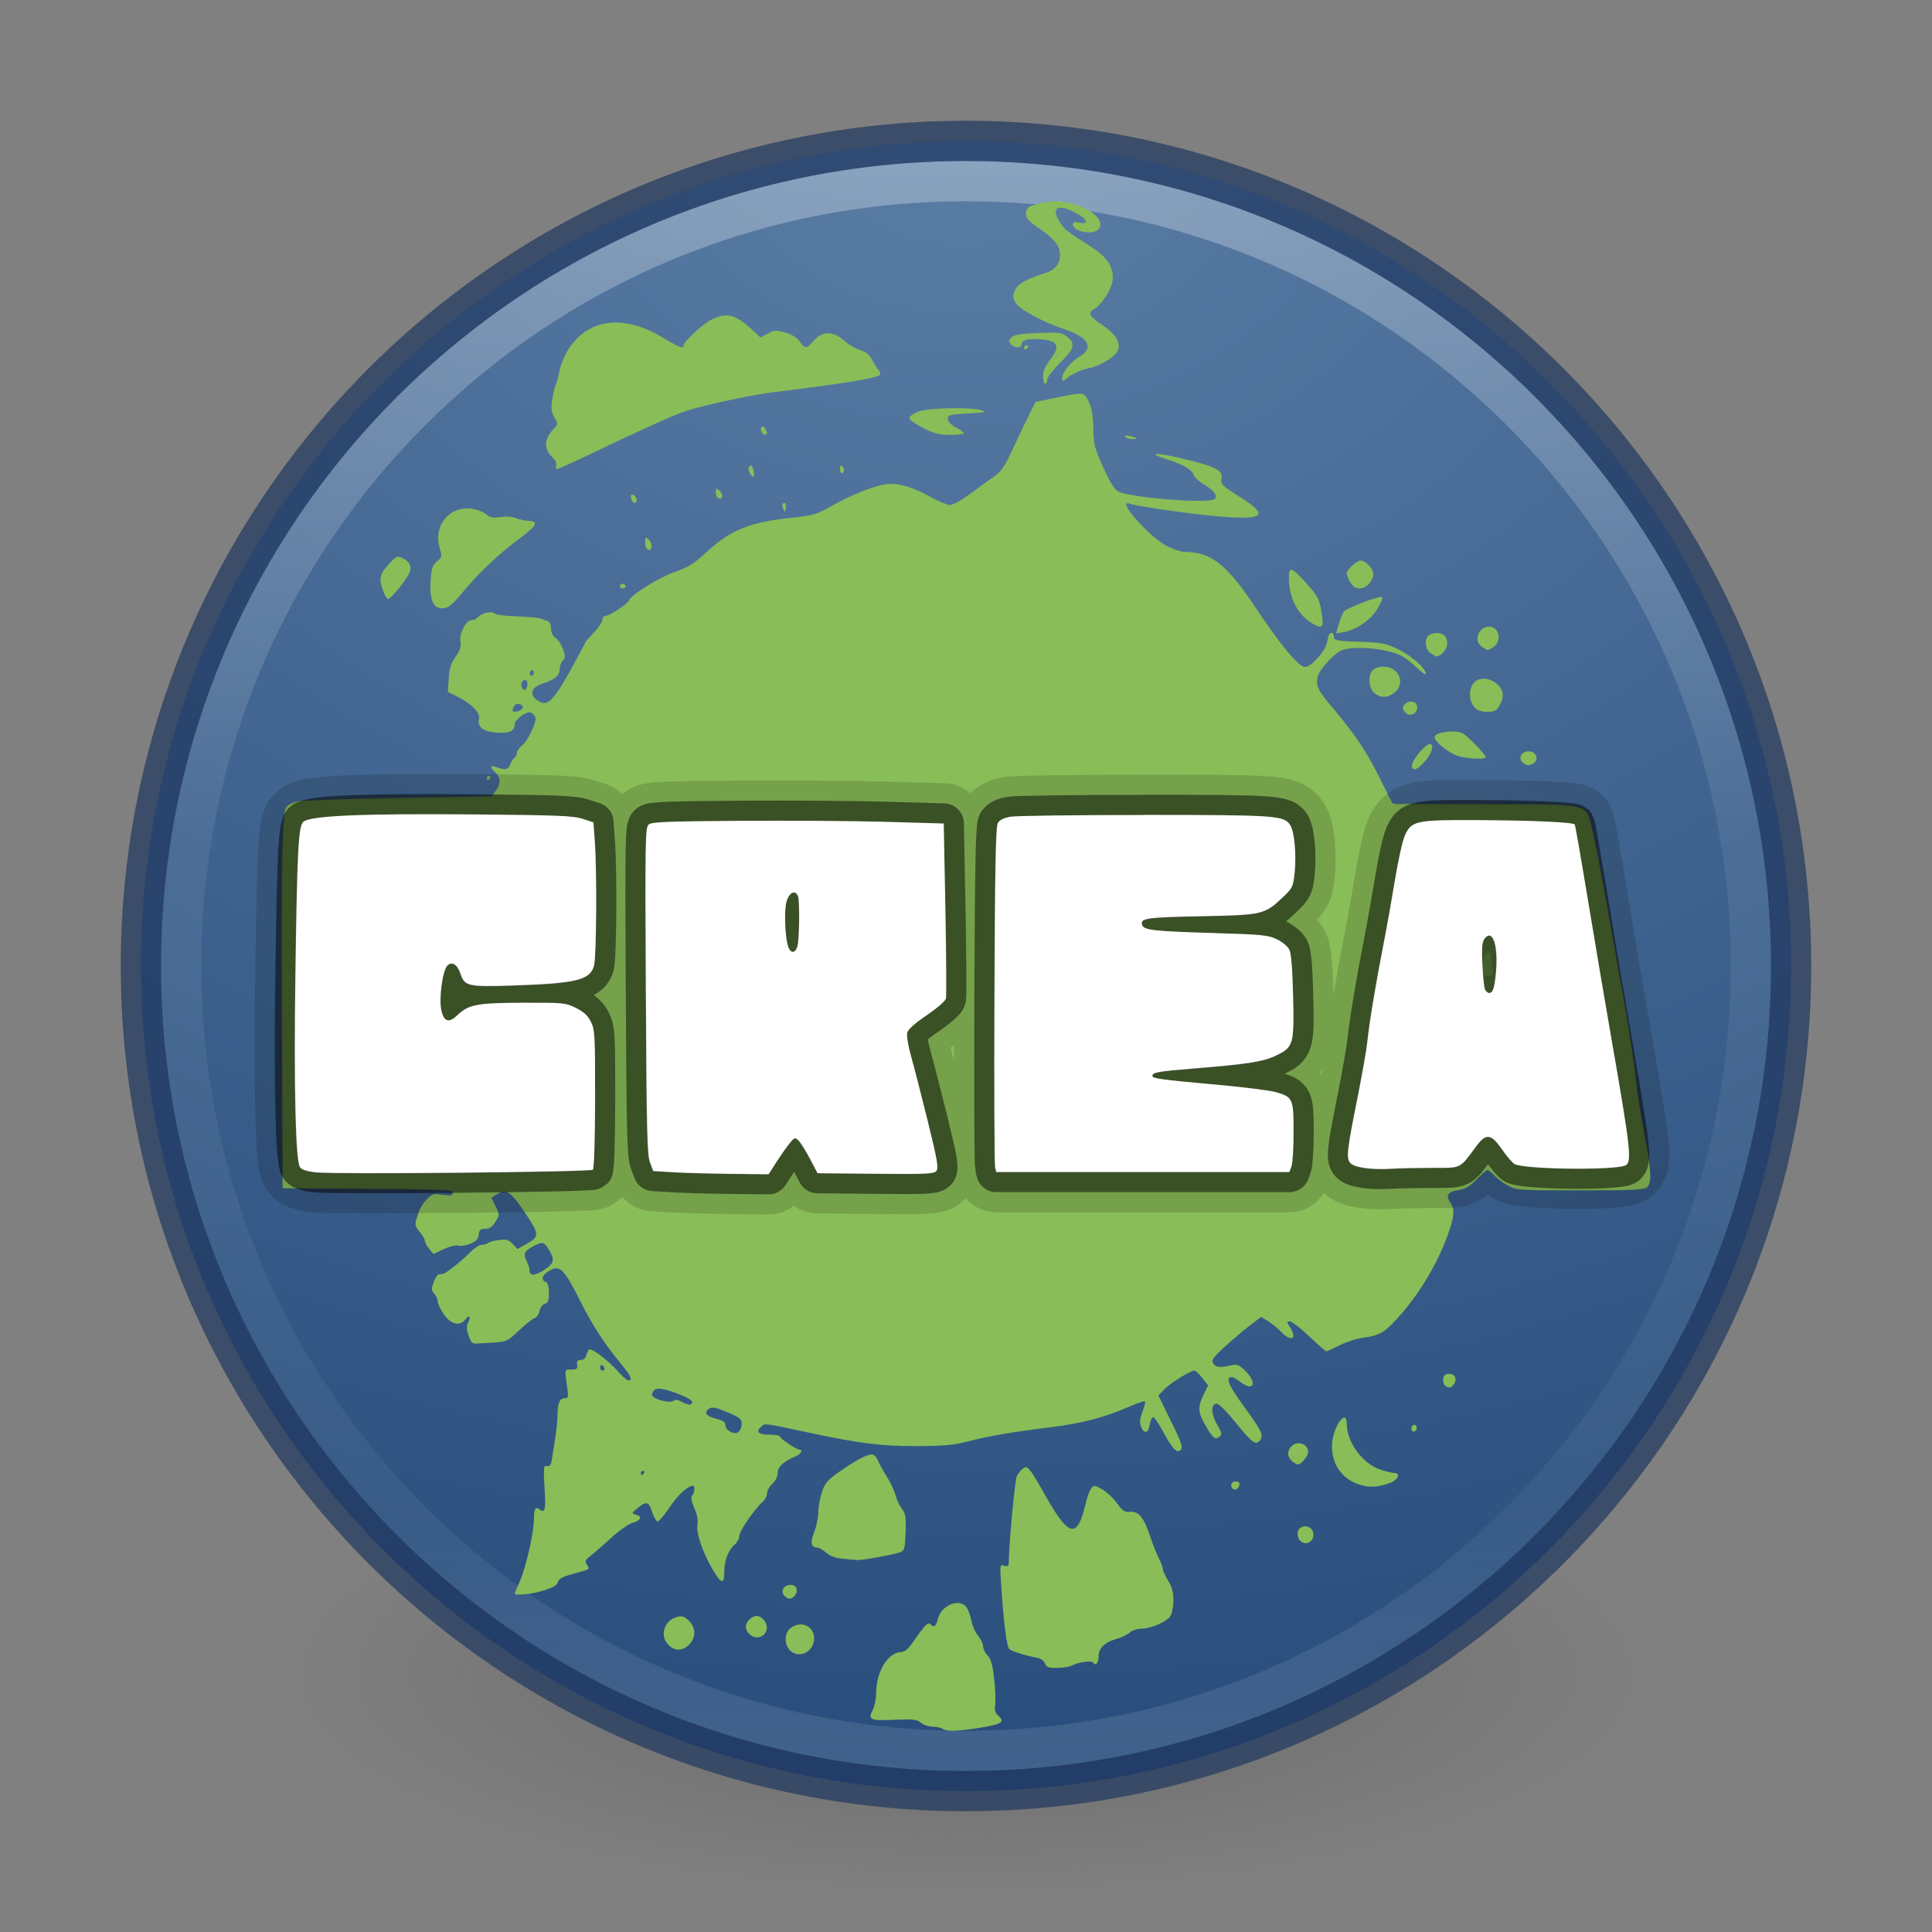 <?xml version="1.0" encoding="UTF-8" standalone="no"?>
<!-- Created with Inkscape (http://www.inkscape.org/) -->

<svg
   xmlns:dc="http://purl.org/dc/elements/1.1/"
   xmlns:cc="http://creativecommons.org/ns#"
   xmlns:rdf="http://www.w3.org/1999/02/22-rdf-syntax-ns#"
   xmlns:svg="http://www.w3.org/2000/svg"
   xmlns="http://www.w3.org/2000/svg"
   xmlns:xlink="http://www.w3.org/1999/xlink"
   xmlns:sodipodi="http://sodipodi.sourceforge.net/DTD/sodipodi-0.dtd"
   xmlns:inkscape="http://www.inkscape.org/namespaces/inkscape"
   width="48px"
   height="48px"
   id="svg4951"
   version="1.1"
   inkscape:version="0.91 r"
   sodipodi:docname="crea.svg">
  <rect width="100%" height="100%" fill="#808080" stroke="none"/>
  <defs
     id="defs4953">
    <linearGradient
       id="linearGradient4131">
      <stop
         style="stop-color:#4f0000;stop-opacity:1;"
         offset="0"
         id="stop4133" />
      <stop
         id="stop4139"
         offset="0.979"
         style="stop-color:#4f0000;stop-opacity:0.688;" />
      <stop
         style="stop-color:#4f0000;stop-opacity:0;"
         offset="1"
         id="stop4135" />
    </linearGradient>
    <radialGradient
       cx="23.896"
       cy="3.99"
       r="20.397"
       id="radialGradient3887"
       gradientUnits="userSpaceOnUse"
       gradientTransform="matrix(0,1.232,-1.626,0,18.487,-28.722)">
      <stop
         id="stop3889"
         style="stop-color:#fadc65;stop-opacity:1;"
         offset="0" />
      <stop
         id="stop3891"
         style="stop-color:#fecb31;stop-opacity:1;"
         offset="0.848" />
      <stop
         id="stop3893"
         style="stop-color:#f0c003;stop-opacity:1;"
         offset="1" />
    </radialGradient>
    <linearGradient
       inkscape:collect="always"
       xlink:href="#linearGradient6455-7-3"
       id="linearGradient4761"
       gradientUnits="userSpaceOnUse"
       x1="38.851"
       y1="41.608"
       x2="34.131"
       y2="37.81" />
    <linearGradient
       inkscape:collect="always"
       id="linearGradient6455-7-3">
      <stop
         style="stop-color:#fbac9b;stop-opacity:1"
         offset="0"
         id="stop6457-5-1" />
      <stop
         style="stop-color:#fcfafc;stop-opacity:1"
         offset="1"
         id="stop6459-8-9" />
    </linearGradient>
    <linearGradient
       inkscape:collect="always"
       xlink:href="#linearGradient6413-0-0"
       id="linearGradient4763"
       gradientUnits="userSpaceOnUse"
       x1="38.851"
       y1="41.608"
       x2="34.131"
       y2="37.81" />
    <linearGradient
       id="linearGradient6413-0-0"
       inkscape:collect="always">
      <stop
         id="stop6415-1-7"
         offset="0"
         style="stop-color:#feffff;stop-opacity:1" />
      <stop
         id="stop6417-4-9"
         offset="1"
         style="stop-color:#fe70ca;stop-opacity:1" />
    </linearGradient>
    <radialGradient
       inkscape:collect="always"
       xlink:href="#linearGradient6303-33-0-2"
       id="radialGradient4765"
       gradientUnits="userSpaceOnUse"
       cx="36.491"
       cy="39.709"
       fx="36.491"
       fy="39.709"
       r="3.159" />
    <linearGradient
       inkscape:collect="always"
       id="linearGradient6303-33-0-2">
      <stop
         style="stop-color:#ffffff;stop-opacity:1;"
         offset="0"
         id="stop6305-1-0-2" />
      <stop
         style="stop-color:#ffffff;stop-opacity:0;"
         offset="1"
         id="stop6307-5-0-6" />
    </linearGradient>
    <radialGradient
       inkscape:collect="always"
       xlink:href="#linearGradient6303-3-2-1"
       id="radialGradient4767"
       gradientUnits="userSpaceOnUse"
       cx="36.491"
       cy="39.709"
       fx="36.491"
       fy="39.709"
       r="3.159" />
    <linearGradient
       inkscape:collect="always"
       id="linearGradient6303-3-2-1">
      <stop
         style="stop-color:#ffffff;stop-opacity:1;"
         offset="0"
         id="stop6305-3-0-9" />
      <stop
         style="stop-color:#ffffff;stop-opacity:0;"
         offset="1"
         id="stop6307-1-0-1" />
    </linearGradient>
    <radialGradient
       inkscape:collect="always"
       xlink:href="#linearGradient6303-4-8"
       id="radialGradient4769"
       gradientUnits="userSpaceOnUse"
       cx="36.491"
       cy="39.709"
       fx="36.491"
       fy="39.709"
       r="3.159" />
    <linearGradient
       inkscape:collect="always"
       id="linearGradient6303-4-8">
      <stop
         style="stop-color:#ffffff;stop-opacity:1;"
         offset="0"
         id="stop6305-33-3" />
      <stop
         style="stop-color:#ffffff;stop-opacity:0;"
         offset="1"
         id="stop6307-9-3" />
    </linearGradient>
    <radialGradient
       inkscape:collect="always"
       xlink:href="#linearGradient6088-6-1-0"
       id="radialGradient4771"
       gradientUnits="userSpaceOnUse"
       gradientTransform="matrix(2.066,0,0,2.066,-34.525,-33.493)"
       cx="32.373"
       cy="31.405"
       fx="32.373"
       fy="31.405"
       r="3.857" />
    <linearGradient
       id="linearGradient6088-6-1-0">
      <stop
         style="stop-color:#ff54d2;stop-opacity:0;"
         offset="0"
         id="stop6090-2-0-4" />
      <stop
         id="stop6257-4-6-1"
         offset="0.324"
         style="stop-color:#ff54d2;stop-opacity:0;" />
      <stop
         id="stop6255-3-6-7"
         offset="0.561"
         style="stop-color:#ff54d2;stop-opacity:0.252;" />
      <stop
         style="stop-color:#ff54d2;stop-opacity:0.478;"
         offset="1"
         id="stop6092-9-6-8" />
    </linearGradient>
    <radialGradient
       inkscape:collect="always"
       xlink:href="#linearGradient6191-8-3-4"
       id="radialGradient4773"
       gradientUnits="userSpaceOnUse"
       gradientTransform="matrix(2.068,0.554,-0.535,1.996,-17.766,-49.217)"
       cx="32.373"
       cy="31.405"
       fx="32.373"
       fy="31.405"
       r="3.857" />
    <linearGradient
       id="linearGradient6191-8-3-4">
      <stop
         id="stop6193-75-7-6"
         offset="0"
         style="stop-color:#ffffff;stop-opacity:0;" />
      <stop
         style="stop-color:#ffffff;stop-opacity:0"
         offset="0.405"
         id="stop6197-3-4-1" />
      <stop
         id="stop6195-7-2-5"
         offset="1"
         style="stop-color:#ffffff;stop-opacity:0.478;" />
    </linearGradient>
    <radialGradient
       inkscape:collect="always"
       xlink:href="#linearGradient6191-7-9-4"
       id="radialGradient4775"
       gradientUnits="userSpaceOnUse"
       gradientTransform="matrix(2.068,0.554,-0.535,1.996,-17.766,-49.217)"
       cx="32.373"
       cy="31.405"
       fx="32.373"
       fy="31.405"
       r="3.857" />
    <linearGradient
       id="linearGradient6191-7-9-4">
      <stop
         id="stop6193-7-3-6"
         offset="0"
         style="stop-color:#ffffff;stop-opacity:0;" />
      <stop
         style="stop-color:#ffffff;stop-opacity:0"
         offset="0.405"
         id="stop6197-2-2-0" />
      <stop
         id="stop6195-2-1-9"
         offset="1"
         style="stop-color:#ffffff;stop-opacity:0.478;" />
    </linearGradient>
    <radialGradient
       inkscape:collect="always"
       xlink:href="#linearGradient6191-9-9"
       id="radialGradient4777"
       gradientUnits="userSpaceOnUse"
       gradientTransform="matrix(2.068,0.554,-0.535,1.996,-17.766,-49.217)"
       cx="32.373"
       cy="31.405"
       fx="32.373"
       fy="31.405"
       r="3.857" />
    <linearGradient
       id="linearGradient6191-9-9">
      <stop
         id="stop6193-8-1"
         offset="0"
         style="stop-color:#ffffff;stop-opacity:0;" />
      <stop
         style="stop-color:#ffffff;stop-opacity:0"
         offset="0.405"
         id="stop6197-8-8" />
      <stop
         id="stop6195-9-3"
         offset="1"
         style="stop-color:#ffffff;stop-opacity:0.478;" />
    </linearGradient>
    <linearGradient
       inkscape:collect="always"
       xlink:href="#linearGradient3990-3-1-7"
       id="linearGradient4730"
       gradientUnits="userSpaceOnUse"
       gradientTransform="matrix(0.115,0,0,0.087,16.281,17.445)"
       x1="68.313"
       y1="52.925"
       x2="68.313"
       y2="65.922" />
    <linearGradient
       id="linearGradient3990-3-1-7">
      <stop
         id="stop3992-0-0-1"
         style="stop-color:#ffffff;stop-opacity:1"
         offset="0" />
      <stop
         id="stop3994-2-1-8"
         style="stop-color:#ffffff;stop-opacity:0"
         offset="1" />
    </linearGradient>
    <linearGradient
       inkscape:collect="always"
       xlink:href="#linearGradient4316-4-6-6-4"
       id="linearGradient4779"
       gradientUnits="userSpaceOnUse"
       x1="92.696"
       y1="16.555"
       x2="92.696"
       y2="48.984" />
    <linearGradient
       id="linearGradient4316-4-6-6-4">
      <stop
         offset="0"
         style="stop-color:#ffffff;stop-opacity:1"
         id="stop4318-4-4-6-5" />
      <stop
         offset="0.338"
         style="stop-color:#ffffff;stop-opacity:0.235"
         id="stop4320-2-2-6-59" />
      <stop
         offset="0.62"
         style="stop-color:#ffffff;stop-opacity:0.157"
         id="stop4322-4-5-5-0" />
      <stop
         offset="1"
         style="stop-color:#ffffff;stop-opacity:0.392"
         id="stop4324-4-1-5-5" />
    </linearGradient>
    <radialGradient
       inkscape:collect="always"
       xlink:href="#linearGradient6088-74-4"
       id="radialGradient4781"
       gradientUnits="userSpaceOnUse"
       gradientTransform="matrix(2.066,0,0,2.066,-34.525,-33.493)"
       cx="32.373"
       cy="31.405"
       fx="32.373"
       fy="31.405"
       r="3.857" />
    <linearGradient
       id="linearGradient6088-74-4">
      <stop
         style="stop-color:#ff54d2;stop-opacity:0;"
         offset="0"
         id="stop6090-5-66" />
      <stop
         id="stop6257-5-4"
         offset="0.324"
         style="stop-color:#f62b68;stop-opacity:1" />
      <stop
         id="stop6255-6-7"
         offset="0.561"
         style="stop-color:#ff0105;stop-opacity:1" />
      <stop
         style="stop-color:#ff54d2;stop-opacity:0.478;"
         offset="1"
         id="stop6092-0-22" />
    </linearGradient>
    <linearGradient
       inkscape:collect="always"
       xlink:href="#linearGradient4316-4-0-7"
       id="linearGradient4783"
       gradientUnits="userSpaceOnUse"
       x1="92.696"
       y1="16.555"
       x2="92.696"
       y2="48.984" />
    <linearGradient
       id="linearGradient4316-4-0-7">
      <stop
         offset="0"
         style="stop-color:#ffffff;stop-opacity:1"
         id="stop4318-4-5-3" />
      <stop
         offset="0.338"
         style="stop-color:#ffffff;stop-opacity:0.235"
         id="stop4320-2-9-4" />
      <stop
         offset="0.62"
         style="stop-color:#ffffff;stop-opacity:0.157"
         id="stop4322-4-1-3" />
      <stop
         offset="1"
         style="stop-color:#ffffff;stop-opacity:0.392"
         id="stop4324-4-8-66" />
    </linearGradient>
    <radialGradient
       inkscape:collect="always"
       xlink:href="#linearGradient4278-3-5"
       id="radialGradient4738"
       gradientUnits="userSpaceOnUse"
       gradientTransform="matrix(0.405,-6.0397343e-8,5.6748136e-8,0.381,-14.882,-12.451)"
       cx="95.838"
       cy="95.388"
       fx="95.838"
       fy="95.388"
       r="9.498" />
    <linearGradient
       id="linearGradient4278-3-5">
      <stop
         id="stop4280-6-90"
         style="stop-color:#000000;stop-opacity:0"
         offset="0" />
      <stop
         id="stop4286-1-9"
         style="stop-color:#000000;stop-opacity:0"
         offset="0.5" />
      <stop
         id="stop4282-24-4"
         style="stop-color:#000000;stop-opacity:1"
         offset="1" />
    </linearGradient>
    <radialGradient
       inkscape:collect="always"
       xlink:href="#linearGradient2867-449-88-871-390-598-476-591-434-148-57-177-691-4-22"
       id="radialGradient4741"
       gradientUnits="userSpaceOnUse"
       gradientTransform="matrix(0,0.41,-0.542,0,26.161,10.431)"
       cx="23.896"
       cy="3.99"
       r="20.397" />
    <linearGradient
       id="linearGradient2867-449-88-871-390-598-476-591-434-148-57-177-691-4-22">
      <stop
         id="stop7191-4-6"
         style="stop-color:#612f91;stop-opacity:1"
         offset="0" />
      <stop
         id="stop7197-2-8"
         style="stop-color:#1a4aa2;stop-opacity:1"
         offset="1" />
    </linearGradient>
    <linearGradient
       inkscape:collect="always"
       xlink:href="#linearGradient3087-408-5-3"
       id="linearGradient4743"
       gradientUnits="userSpaceOnUse"
       gradientTransform="matrix(0.172,0,0,0.172,19.873,19.873)"
       x1="7.078"
       y1="3.082"
       x2="7.078"
       y2="45.369" />
    <linearGradient
       x1="7.078"
       y1="3.082"
       x2="7.078"
       y2="45.369"
       id="linearGradient3087-408-5-3"
       gradientUnits="userSpaceOnUse"
       gradientTransform="matrix(0.221,0,0,0.221,6.693,6.693)">
      <stop
         id="stop7201-5-71"
         style="stop-color:#170418;stop-opacity:1"
         offset="0" />
      <stop
         id="stop7203-2-8"
         style="stop-color:#50386b;stop-opacity:1"
         offset="1" />
    </linearGradient>
    <radialGradient
       inkscape:collect="always"
       xlink:href="#linearGradient6042-1-7"
       id="radialGradient4748"
       gradientUnits="userSpaceOnUse"
       gradientTransform="matrix(0,1.437,-3.31,0,94.309,-29.673)"
       cx="32"
       cy="21.239"
       fx="32"
       fy="21.239"
       r="10.498" />
    <linearGradient
       id="linearGradient6042-1-7">
      <stop
         id="stop6044-9-6"
         offset="0"
         style="stop-color:#07132d;stop-opacity:1" />
      <stop
         id="stop6046-9-5"
         offset="1"
         style="stop-color:#425479;stop-opacity:1;" />
    </linearGradient>
    <radialGradient
       inkscape:collect="always"
       xlink:href="#linearGradient4507-6-5"
       id="radialGradient4785"
       gradientUnits="userSpaceOnUse"
       gradientTransform="matrix(0,1.98,-1.98,0,123.923,-164.462)"
       cx="91.35"
       cy="16.448"
       fx="91.35"
       fy="16.448"
       r="15.639" />
    <linearGradient
       id="linearGradient4507-6-5">
      <stop
         style="stop-color:#2d3955;stop-opacity:1"
         offset="0"
         id="stop4509-3-8" />
      <stop
         id="stop5959-4-45"
         offset="0.725"
         style="stop-color:#2b3853;stop-opacity:1" />
      <stop
         style="stop-color:#192640;stop-opacity:1;"
         offset="0.75"
         id="stop5961-1-7" />
      <stop
         style="stop-color:#08142e;stop-opacity:1"
         offset="1"
         id="stop4511-1-0" />
    </linearGradient>
    <linearGradient
       inkscape:collect="always"
       xlink:href="#linearGradient4316-5-3"
       id="linearGradient4787"
       gradientUnits="userSpaceOnUse"
       x1="92.696"
       y1="16.555"
       x2="92.696"
       y2="48.984" />
    <linearGradient
       id="linearGradient4316-5-3">
      <stop
         offset="0"
         style="stop-color:#ffffff;stop-opacity:1"
         id="stop4318-1-6" />
      <stop
         offset="0.338"
         style="stop-color:#ffffff;stop-opacity:0.235"
         id="stop4320-9-8" />
      <stop
         offset="0.62"
         style="stop-color:#ffffff;stop-opacity:0.157"
         id="stop4322-42-31" />
      <stop
         offset="1"
         style="stop-color:#ffffff;stop-opacity:0.392"
         id="stop4324-9-9" />
    </linearGradient>
    <linearGradient
       inkscape:collect="always"
       xlink:href="#linearGradient4220-7-2"
       id="linearGradient4789"
       gradientUnits="userSpaceOnUse"
       x1="91.566"
       y1="16.543"
       x2="91.566"
       y2="48.631" />
    <linearGradient
       inkscape:collect="always"
       id="linearGradient4220-7-2">
      <stop
         style="stop-color:#7a8498;stop-opacity:1"
         offset="0"
         id="stop4222-7-5" />
      <stop
         style="stop-color:#34405c;stop-opacity:1"
         offset="1"
         id="stop4224-0-5" />
    </linearGradient>
    <linearGradient
       inkscape:collect="always"
       xlink:href="#linearGradient4164-9"
       id="linearGradient4756"
       gradientUnits="userSpaceOnUse"
       gradientTransform="matrix(0.667,0,0,0.667,-10.209,2.667)"
       x1="51.2"
       y1="8.114"
       x2="51.2"
       y2="56.115" />
    <linearGradient
       id="linearGradient4164-9">
      <stop
         style="stop-color:#b6b6b6;stop-opacity:1;"
         offset="0"
         id="stop4166-3" />
      <stop
         id="stop4216-6"
         offset="0.331"
         style="stop-color:#a4a4a4;stop-opacity:1;" />
      <stop
         style="stop-color:#c5c5c5;stop-opacity:1;"
         offset="1"
         id="stop4168-0" />
    </linearGradient>
    <linearGradient
       id="linearGradient4806-2">
      <stop
         id="stop4808-4"
         style="stop-color:#ffffff;stop-opacity:1"
         offset="0" />
      <stop
         id="stop4810-0"
         style="stop-color:#ffffff;stop-opacity:0.235"
         offset="0.424" />
      <stop
         id="stop4812-8"
         style="stop-color:#ffffff;stop-opacity:0.157"
         offset="0.821" />
      <stop
         id="stop4814-0"
         style="stop-color:#ffffff;stop-opacity:0.392"
         offset="1" />
    </linearGradient>
    <radialGradient
       gradientTransform="matrix(0,1.232,-1.626,0,18.487,-28.722)"
       gradientUnits="userSpaceOnUse"
       id="radialGradient3093-0-3-6-6"
       r="20.397"
       cy="3.99"
       cx="23.896">
      <stop
         offset="0"
         style="stop-color:#af0000;stop-opacity:1;"
         id="stop3244-9-33-7-0-9" />
      <stop
         offset="0.661"
         style="stop-color:#5e0a0a;stop-opacity:1;"
         id="stop3248-1-7-8-8-1" />
      <stop
         offset="1"
         style="stop-color:#340000;stop-opacity:1;"
         id="stop3250-9-3-0-5-1" />
    </radialGradient>
    <linearGradient
       id="linearGradient3820-7-2-1">
      <stop
         id="stop3822-2-6-3"
         style="stop-color:#3d3d3d;stop-opacity:1"
         offset="0" />
      <stop
         id="stop3864-8-7-7"
         style="stop-color:#686868;stop-opacity:0.498"
         offset="0.5" />
      <stop
         id="stop3824-1-2-5"
         style="stop-color:#686868;stop-opacity:0"
         offset="1" />
    </linearGradient>
    <linearGradient
       inkscape:collect="always"
       xlink:href="#linearGradient4806-2"
       id="linearGradient3107"
       gradientUnits="userSpaceOnUse"
       gradientTransform="matrix(1.617,0,0,1.617,-92.707,-21.06)"
       x1="71.204"
       y1="15.369"
       x2="71.204"
       y2="40.496" />
    <radialGradient
       inkscape:collect="always"
       xlink:href="#radialGradient3093-0-3-6-6"
       id="radialGradient3110"
       gradientUnits="userSpaceOnUse"
       gradientTransform="matrix(0,2.889,-3.813,0,39.213,-65.95)"
       cx="23.896"
       cy="3.99"
       fx="23.896"
       fy="3.99"
       r="20.397" />
    <radialGradient
       inkscape:collect="always"
       xlink:href="#linearGradient3820-7-2-1"
       id="radialGradient3113"
       gradientUnits="userSpaceOnUse"
       gradientTransform="matrix(0.271,0,0,0.088,-2.855,25.187)"
       cx="99.157"
       cy="186.171"
       fx="99.157"
       fy="186.171"
       r="62.769" />
    <radialGradient
       inkscape:collect="always"
       xlink:href="#radialGradient3887"
       id="radialGradient3885"
       gradientUnits="userSpaceOnUse"
       gradientTransform="matrix(0,1.379,-1.272,0,29.001,-23.568)"
       cx="26.562"
       cy="4.03"
       fx="26.562"
       fy="4.03"
       r="20.397" />
    <radialGradient
       inkscape:collect="always"
       xlink:href="#radialGradient3093-0-3-6-6"
       id="radialGradient3905"
       cx="25.34"
       cy="14.178"
       fx="25.34"
       fy="14.178"
       r="11.549"
       gradientTransform="matrix(-2.4213099e-8,5.296,-3.249,0,69.926,-131.067)"
       gradientUnits="userSpaceOnUse" />
    <clipPath
       clipPathUnits="userSpaceOnUse"
       id="clipPath3195">
      <path
         d="M 24,7.03 C 14.637,7.03 7.03,14.637 7.03,24 7.03,33.363 14.637,40.97 24,40.97 33.363,40.97 40.97,33.363 40.97,24 40.97,14.637 33.363,7.03 24,7.03 z"
         inkscape:connector-curvature="0"
         id="path3197"
         style="color:#000000;fill:url(#radialGradient3199);fill-opacity:1;fill-rule:nonzero;stroke:none;stroke-width:1;marker:none;visibility:visible;display:inline;overflow:visible;enable-background:accumulate" />
    </clipPath>
    <radialGradient
       inkscape:collect="always"
       xlink:href="#radialGradient3887"
       id="radialGradient3199"
       gradientUnits="userSpaceOnUse"
       gradientTransform="matrix(0,1.379,-1.272,0,29.001,-23.568)"
       cx="26.562"
       cy="4.03"
       fx="26.562"
       fy="4.03"
       r="20.397" />
    <filter
       id="filter3301"
       inkscape:label="Canvas Bumps, matte"
       inkscape:menu="Bumps"
       inkscape:menu-tooltip="Same as Canvas Bumps but with a diffuse light instead of a specular one"
       color-interpolation-filters="sRGB">
      <feTurbulence
         id="feTurbulence3303"
         baseFrequency="0.2"
         seed="300"
         numOctaves="7"
         result="result1"
         type="turbulence" />
      <feDisplacementMap
         id="feDisplacementMap3305"
         in2="result1"
         xChannelSelector="R"
         result="result6" />
      <feBlend
         id="feBlend3307"
         in2="SourceGraphic"
         result="fbSourceGraphic"
         mode="screen"
         in="result6" />
      <feColorMatrix
         id="feColorMatrix3309"
         values="1 0 0 -1 0 1 0 1 -1 0 1 0 0 -1 0 -0.8 -1 0 4 -2.5 "
         result="fbSourceGraphicAlpha" />
      <feGaussianBlur
         id="feGaussianBlur3311"
         stdDeviation="0.5"
         in="fbSourceGraphicAlpha"
         result="result0" />
      <feDiffuseLighting
         id="feDiffuseLighting3313"
         result="result5"
         surfaceScale="15"
         diffuseConstant="0.4">
        <feDistantLight
           id="feDistantLight3315"
           azimuth="235"
           elevation="25" />
      </feDiffuseLighting>
      <feComposite
         id="feComposite3317"
         in2="SourceGraphic"
         result="result4"
         operator="arithmetic"
         k2="0.9"
         k3="0.9" />
      <feComposite
         id="feComposite3319"
         in2="SourceGraphic"
         in="result4"
         result="result2"
         operator="in" />
    </filter>
    <filter
       id="filter3339"
       x="-0.15"
       width="1.3"
       y="-0.15"
       height="1.3"
       inkscape:menu-tooltip="Stone wall texture to use with not too saturated colors"
       inkscape:menu="Textures"
       inkscape:label="Stone wall"
       color-interpolation-filters="sRGB">
      <feTurbulence
         id="feTurbulence3341"
         type="turbulence"
         numOctaves="5"
         baseFrequency="0.08 0.175"
         seed="25" />
      <feColorMatrix
         id="feColorMatrix3343"
         result="result5"
         values="1 0 0 0 0 0 1 0 0 0 0 0 1 0 0 0 0 0 2 0 " />
      <feComposite
         id="feComposite3345"
         in2="result5"
         in="SourceGraphic"
         operator="in" />
      <feMorphology
         id="feMorphology3347"
         operator="dilate"
         radius="0.65"
         result="result3" />
      <feTurbulence
         id="feTurbulence3349"
         numOctaves="7"
         baseFrequency="0.05 0.09"
         type="fractalNoise"
         seed="25" />
      <feGaussianBlur
         id="feGaussianBlur3351"
         stdDeviation="2"
         result="result7" />
      <feDisplacementMap
         id="feDisplacementMap3353"
         in2="result7"
         in="result3"
         xChannelSelector="R"
         yChannelSelector="G"
         scale="5"
         result="result4" />
      <feFlood
         id="feFlood3355"
         flood-opacity="1"
         flood-color="rgb(255,255,255)"
         result="result8" />
      <feComposite
         id="feComposite3357"
         in2="result4"
         k3="0.7"
         k1="0.7"
         result="result2"
         operator="arithmetic" />
      <feComposite
         id="feComposite3359"
         in2="SourceAlpha"
         k2="1"
         in="result2"
         operator="arithmetic"
         k1="1"
         result="result6" />
      <feBlend
         id="feBlend3361"
         in2="result6"
         mode="multiply"
         in="result6" />
    </filter>
    <linearGradient
       inkscape:collect="always"
       xlink:href="#linearGradient4131"
       id="linearGradient4137"
       x1="26.327"
       y1="8.345"
       x2="13.569"
       y2="35.595"
       gradientUnits="userSpaceOnUse" />
    <radialGradient
       inkscape:collect="always"
       xlink:href="#radialGradient3093-0-3-6-6"
       id="radialGradient3146"
       gradientUnits="userSpaceOnUse"
       gradientTransform="matrix(-2.4213099e-8,5.296,-3.249,0,69.926,-131.067)"
       cx="25.34"
       cy="14.178"
       fx="25.34"
       fy="14.178"
       r="11.549" />
    <radialGradient
       inkscape:collect="always"
       xlink:href="#radialGradient3887"
       id="radialGradient3152"
       gradientUnits="userSpaceOnUse"
       gradientTransform="matrix(0,1.379,-1.272,0,29.001,-23.568)"
       cx="26.562"
       cy="4.03"
       fx="26.562"
       fy="4.03"
       r="20.397" />
    <linearGradient
       inkscape:collect="always"
       xlink:href="#linearGradient4806-2"
       id="linearGradient3156"
       gradientUnits="userSpaceOnUse"
       gradientTransform="matrix(1.617,0,0,1.617,-92.707,-21.06)"
       x1="71.204"
       y1="15.369"
       x2="71.204"
       y2="40.496" />
    <radialGradient
       inkscape:collect="always"
       xlink:href="#radialGradient3093-0-3-6-6"
       id="radialGradient3159"
       gradientUnits="userSpaceOnUse"
       gradientTransform="matrix(0,2.889,-3.813,0,39.213,-65.95)"
       cx="23.896"
       cy="3.99"
       fx="23.896"
       fy="3.99"
       r="20.397" />
    <radialGradient
       inkscape:collect="always"
       xlink:href="#linearGradient3820-7-2-1"
       id="radialGradient3162"
       gradientUnits="userSpaceOnUse"
       gradientTransform="matrix(0.271,0,0,0.088,-2.855,25.187)"
       cx="99.157"
       cy="186.171"
       fx="99.157"
       fy="186.171"
       r="62.769" />
    <clipPath
       clipPathUnits="userSpaceOnUse"
       id="clipPath3166">
      <path
         inkscape:connector-curvature="0"
         style="opacity:0.7;color:#000000;fill:none;stroke:#000000;stroke-width:0.833;stroke-opacity:1;marker:none;visibility:visible;display:inline;overflow:visible;enable-background:accumulate"
         d="m 24,6.917 c -9.426,0 -17.083,7.657 -17.083,17.083 0,9.426 7.657,17.083 17.083,17.083 9.426,0 17.083,-7.657 17.083,-17.083 C 41.083,14.574 33.426,6.917 24,6.917 z"
         id="path3168" />
    </clipPath>
    <radialGradient
       inkscape:collect="always"
       xlink:href="#radialGradient3887-3"
       id="radialGradient3178"
       gradientUnits="userSpaceOnUse"
       gradientTransform="matrix(0,1.97,-1.817,0,39.144,-35.954)"
       cx="26.562"
       cy="4.03"
       fx="26.562"
       fy="4.03"
       r="20.397" />
    <radialGradient
       cx="23.896"
       cy="3.99"
       r="20.397"
       id="radialGradient3887-3"
       gradientUnits="userSpaceOnUse"
       gradientTransform="matrix(0,1.232,-1.626,0,18.487,-28.722)">
      <stop
         id="stop3889-6"
         style="stop-color:#323232;stop-opacity:1;"
         offset="0" />
      <stop
         id="stop3891-4"
         style="stop-color:#191919;stop-opacity:1;"
         offset="0.848" />
      <stop
         id="stop3893-2"
         style="stop-color:#0c0c0c;stop-opacity:1;"
         offset="1" />
    </radialGradient>
    <radialGradient
       inkscape:collect="always"
       xlink:href="#radialGradient3093-0-3-6"
       id="radialGradient3188"
       gradientUnits="userSpaceOnUse"
       gradientTransform="matrix(0,3.065,-2.265,0,68.223,-78.73)"
       cx="27.853"
       cy="15.612"
       fx="27.853"
       fy="15.612"
       r="16.796" />
    <radialGradient
       cx="23.896"
       cy="3.99"
       r="20.397"
       id="radialGradient3093-0-3-6"
       gradientUnits="userSpaceOnUse"
       gradientTransform="matrix(0,1.232,-1.626,0,18.487,-28.722)">
      <stop
         id="stop3244-9-33-7-0"
         style="stop-color:#ff9c44;stop-opacity:1;"
         offset="0" />
      <stop
         id="stop3248-1-7-8-8"
         style="stop-color:#ff7e0c;stop-opacity:1;"
         offset="0.661" />
      <stop
         id="stop3250-9-3-0-5"
         style="stop-color:#cb5f00;stop-opacity:1;"
         offset="1" />
    </radialGradient>
    <radialGradient
       r="20.397"
       fy="4.03"
       fx="26.562"
       cy="4.03"
       cx="26.562"
       gradientTransform="matrix(0,1.97,-1.817,0,-32.106,-47.579)"
       gradientUnits="userSpaceOnUse"
       id="radialGradient3218"
       xlink:href="#radialGradient3887-3"
       inkscape:collect="always" />
    <radialGradient
       cx="23.896"
       cy="3.99"
       r="20.397"
       id="radialGradient3093-0-3-6-3"
       gradientUnits="userSpaceOnUse"
       gradientTransform="matrix(0,1.232,-1.626,0,18.487,-28.722)">
      <stop
         id="stop3244-9-33-7-0-6"
         style="stop-color:#365ca0;stop-opacity:1;"
         offset="0" />
      <stop
         id="stop3248-1-7-8-8-6"
         style="stop-color:#3988d2;stop-opacity:1;"
         offset="0.661" />
      <stop
         id="stop3250-9-3-0-5-2"
         style="stop-color:#274c86;stop-opacity:1;"
         offset="1" />
    </radialGradient>
    <radialGradient
       inkscape:collect="always"
       xlink:href="#radialGradient3887-4"
       id="radialGradient3178-3"
       gradientUnits="userSpaceOnUse"
       gradientTransform="matrix(0,1.379,-1.272,0,28.001,-5.967)"
       cx="26.562"
       cy="4.03"
       fx="26.562"
       fy="4.03"
       r="20.397" />
    <radialGradient
       cx="23.896"
       cy="3.99"
       r="20.397"
       id="radialGradient3887-4"
       gradientUnits="userSpaceOnUse"
       gradientTransform="matrix(0,1.232,-1.626,0,18.487,-28.722)">
      <stop
         id="stop3889-1"
         style="stop-color:#323232;stop-opacity:1;"
         offset="0" />
      <stop
         id="stop3891-5"
         style="stop-color:#191919;stop-opacity:1;"
         offset="0.848" />
      <stop
         id="stop3893-3"
         style="stop-color:#0c0c0c;stop-opacity:1;"
         offset="1" />
    </radialGradient>
    <radialGradient
       r="20.397"
       fy="4.03"
       fx="26.562"
       cy="4.03"
       cx="26.562"
       gradientTransform="matrix(0,1.379,-1.272,0,-22.874,-22.943)"
       gradientUnits="userSpaceOnUse"
       id="radialGradient3246"
       xlink:href="#radialGradient3887-4"
       inkscape:collect="always" />
    <radialGradient
       inkscape:collect="always"
       xlink:href="#radialGradient3887"
       id="radialGradient3225"
       gradientUnits="userSpaceOnUse"
       gradientTransform="matrix(0,1.379,-1.272,0,29.001,-23.568)"
       cx="26.562"
       cy="4.03"
       fx="26.562"
       fy="4.03"
       r="20.397" />
    <radialGradient
       inkscape:collect="always"
       xlink:href="#radialGradient3887"
       id="radialGradient3241"
       gradientUnits="userSpaceOnUse"
       gradientTransform="matrix(0,1.379,-1.272,0,29.001,-23.568)"
       cx="26.562"
       cy="4.03"
       fx="26.562"
       fy="4.03"
       r="20.397" />
    <linearGradient
       inkscape:collect="always"
       xlink:href="#linearGradient4806-2"
       id="linearGradient3189"
       gradientUnits="userSpaceOnUse"
       gradientTransform="matrix(1.617,0,0,1.617,-92.707,-21.06)"
       x1="71.204"
       y1="15.369"
       x2="71.204"
       y2="40.496" />
    <radialGradient
       inkscape:collect="always"
       xlink:href="#linearGradient5350"
       id="radialGradient3192"
       gradientUnits="userSpaceOnUse"
       gradientTransform="matrix(0,2.889,-3.813,0,39.213,-65.95)"
       cx="23.896"
       cy="3.99"
       fx="23.896"
       fy="3.99"
       r="20.397" />
    <radialGradient
       inkscape:collect="always"
       xlink:href="#linearGradient3820-7-2-1"
       id="radialGradient3195"
       gradientUnits="userSpaceOnUse"
       gradientTransform="matrix(0.271,0,0,0.088,-2.855,25.187)"
       cx="99.157"
       cy="186.171"
       fx="99.157"
       fy="186.171"
       r="62.769" />
    <linearGradient
       inkscape:collect="always"
       xlink:href="#linearGradient5803"
       id="linearGradient3990"
       x1="4.327"
       y1="24"
       x2="43.673"
       y2="24"
       gradientUnits="userSpaceOnUse" />
    <linearGradient
       inkscape:collect="always"
       xlink:href="#linearGradient5803"
       id="linearGradient3023"
       gradientUnits="userSpaceOnUse"
       gradientTransform="matrix(0.711,0,0,0.711,-91.335,2.14)"
       x1="167.983"
       y1="8.508"
       x2="167.983"
       y2="54.78" />
    <linearGradient
       id="linearGradient5803">
      <stop
         id="stop5805"
         style="stop-color:#fff5ef;stop-opacity:1"
         offset="0" />
      <stop
         id="stop5807"
         style="stop-color:#fef8dd;stop-opacity:1"
         offset="1" />
    </linearGradient>
    <linearGradient
       inkscape:collect="always"
       xlink:href="#linearGradient5803"
       id="linearGradient4023"
       gradientUnits="userSpaceOnUse"
       x1="4.327"
       y1="24"
       x2="43.673"
       y2="24" />
    <linearGradient
       inkscape:collect="always"
       xlink:href="#linearGradient5803"
       id="linearGradient4025"
       gradientUnits="userSpaceOnUse"
       x1="4.327"
       y1="24"
       x2="43.673"
       y2="24" />
    <linearGradient
       inkscape:collect="always"
       xlink:href="#linearGradient5803"
       id="linearGradient4027"
       gradientUnits="userSpaceOnUse"
       x1="4.327"
       y1="24"
       x2="43.673"
       y2="24" />
    <linearGradient
       inkscape:collect="always"
       xlink:href="#linearGradient5803"
       id="linearGradient4029"
       gradientUnits="userSpaceOnUse"
       x1="4.327"
       y1="24"
       x2="43.673"
       y2="24" />
    <linearGradient
       id="linearGradient5350">
      <stop
         style="stop-color:#5a7da5;stop-opacity:1;"
         offset="0"
         id="stop5352" />
      <stop
         style="stop-color:#13396b;stop-opacity:1;"
         offset="1"
         id="stop5354" />
    </linearGradient>
    <linearGradient
       id="linearGradient5868">
      <stop
         id="stop5870"
         offset="0"
         style="stop-color:#afd5e7;stop-opacity:1" />
      <stop
         style="stop-color:#3269a8;stop-opacity:0.498;"
         offset="0.426"
         id="stop5872" />
      <stop
         id="stop5874"
         offset="1"
         style="stop-color:#3269a8;stop-opacity:0;" />
    </linearGradient>
    <linearGradient
       id="linearGradient3076">
      <stop
         id="stop3078"
         offset="0"
         style="stop-color:#afd5e7;stop-opacity:1" />
      <stop
         style="stop-color:#3269a8;stop-opacity:0.498;"
         offset="0.426"
         id="stop3080" />
      <stop
         id="stop3082"
         offset="1"
         style="stop-color:#3269a8;stop-opacity:0;" />
    </linearGradient>
    <linearGradient
       inkscape:collect="always"
       xlink:href="#linearGradient5868"
       id="linearGradient3030"
       gradientUnits="userSpaceOnUse"
       gradientTransform="matrix(0.631,0,0,0.549,239.881,407.493)"
       x1="39.46"
       y1="58.941"
       x2="73.466"
       y2="58.338" />
    <linearGradient
       id="linearGradient3085">
      <stop
         id="stop3087"
         offset="0"
         style="stop-color:#afd5e7;stop-opacity:1" />
      <stop
         style="stop-color:#3269a8;stop-opacity:0.498;"
         offset="0.426"
         id="stop3089" />
      <stop
         id="stop3091"
         offset="1"
         style="stop-color:#3269a8;stop-opacity:0;" />
    </linearGradient>
    <linearGradient
       inkscape:collect="always"
       xlink:href="#linearGradient5868"
       id="linearGradient4024"
       gradientUnits="userSpaceOnUse"
       gradientTransform="matrix(0.631,0,0,0.549,40.482,0.523)"
       x1="28.381"
       y1="42.125"
       x2="78.278"
       y2="41.094" />
    <linearGradient
       inkscape:collect="always"
       xlink:href="#linearGradient5868"
       id="linearGradient4026"
       gradientUnits="userSpaceOnUse"
       gradientTransform="matrix(0.631,0,0,0.549,40.482,0.809)"
       x1="33.328"
       y1="53.343"
       x2="76.693"
       y2="52.338" />
    <linearGradient
       inkscape:collect="always"
       xlink:href="#linearGradient5868"
       id="linearGradient4028"
       gradientUnits="userSpaceOnUse"
       gradientTransform="matrix(0.631,0,0,0.549,40.482,1.315)"
       x1="39.46"
       y1="58.941"
       x2="73.466"
       y2="58.338" />
    <linearGradient
       inkscape:collect="always"
       xlink:href="#radialGradient3093-0-3-6-3"
       id="linearGradient4259"
       x1="52.624"
       y1="29.663"
       x2="90.045"
       y2="29.663"
       gradientUnits="userSpaceOnUse" />
  </defs>
  <sodipodi:namedview
     id="base"
     pagecolor="#777777"
     bordercolor="#666666"
     borderopacity="1.0"
     inkscape:pageopacity="1"
     inkscape:pageshadow="2"
     inkscape:zoom="1"
     inkscape:cx="27.746766"
     inkscape:cy="23.687923"
     inkscape:current-layer="layer1"
     showgrid="true"
     inkscape:grid-bbox="true"
     inkscape:document-units="px"
     inkscape:window-width="1600"
     inkscape:window-height="845"
     inkscape:window-x="0"
     inkscape:window-y="30"
     inkscape:window-maximized="1" />
  <g
     id="layer1"
     inkscape:label="Layer 1"
     inkscape:groupmode="layer">
    <g
       id="g4527">
      <path
         d="m 41,41.5 a 17,5.5 0 0 1 -34,0 17,5.5 0 1 1 34,0 z"
         id="path3818-0-5"
         style="fill:url(#radialGradient3195);fill-opacity:1;stroke:none"
         inkscape:connector-curvature="0" />
      <path
         style="color:#000000;display:inline;overflow:visible;visibility:visible;fill:url(#radialGradient3192);fill-opacity:1;fill-rule:nonzero;stroke:none;stroke-width:1;marker:none;enable-background:accumulate"
         id="path2555-7-2"
         inkscape:connector-curvature="0"
         d="m 24,3.5 c -11.311,0 -20.5,9.189 -20.5,20.5 0,11.311 9.189,20.5 20.5,20.5 11.311,0 20.5,-9.189 20.5,-20.5 C 44.5,12.689 35.311,3.5 24,3.5 Z" />
      <path
         id="path4176"
         d="M 43.5,24 C 43.5,34.77 34.77,43.5 24,43.5 13.23,43.5 4.5,34.77 4.5,24 4.5,13.23 13.23,4.5 24,4.5 34.77,4.5 43.5,13.23 43.5,24 Z"
         style="color:#000000;display:inline;overflow:visible;visibility:visible;opacity:0.3;fill:none;stroke:url(#linearGradient3189);stroke-width:1;stroke-linecap:round;stroke-linejoin:round;stroke-miterlimit:4;stroke-dasharray:none;stroke-dashoffset:0;stroke-opacity:1;marker:none;enable-background:accumulate"
         inkscape:connector-curvature="0" />
      <path
         id="path3871"
         d="M 24,3.5 C 12.689,3.5 3.5,12.689 3.5,24 3.5,35.311 12.689,44.5 24,44.5 35.311,44.5 44.5,35.311 44.5,24 44.5,12.689 35.311,3.5 24,3.5 Z"
         style="color:#000000;display:inline;overflow:visible;visibility:visible;opacity:0.7;fill:none;stroke:#203860;stroke-width:1;stroke-opacity:1;marker:none;enable-background:accumulate"
         inkscape:connector-curvature="0" />
      <path
         sodipodi:nodetypes="ccccccccccc"
         inkscape:connector-curvature="0"
         id="rect4375"
         d="m 7.31,20.034 26.486,-0.4 1.105,0.452 4.409,0.234 1.636,8.999 -3.386,0 -0.532,-0.652 -0.941,0.652 -28.859,0 -0.114,-5.664 z"
         style="opacity:1;fill:#ffffff;fill-opacity:1;stroke:none;stroke-width:1;stroke-linecap:round;stroke-linejoin:round;stroke-miterlimit:4;stroke-dasharray:none;stroke-opacity:1" />
      <path
         inkscape:connector-curvature="0"
         id="path4373"
         d="m 23.415,42.951 c -0.044,-0.028 -0.155,-0.052 -0.247,-0.052 -0.092,-3.53e-4 -0.221,-0.044 -0.287,-0.098 -0.104,-0.084 -0.193,-0.094 -0.663,-0.073 -0.603,0.027 -0.662,-7.06e-4 -0.533,-0.25 0.045,-0.087 0.082,-0.274 0.082,-0.416 0,-0.531 0.301,-1.018 0.629,-1.018 0.074,0 0.169,-0.079 0.271,-0.225 0.313,-0.449 0.387,-0.526 0.446,-0.467 0.095,0.095 0.135,0.065 0.192,-0.143 0.093,-0.344 0.554,-0.514 0.716,-0.264 0.042,0.066 0.094,0.215 0.115,0.331 0.021,0.117 0.095,0.279 0.163,0.362 0.069,0.082 0.125,0.2 0.125,0.261 0,0.061 0.05,0.165 0.112,0.231 0.085,0.09 0.125,0.232 0.164,0.586 0.029,0.257 0.039,0.545 0.024,0.64 -0.021,0.132 -8.86e-4,0.198 0.086,0.278 0.163,0.151 0.079,0.204 -0.471,0.293 -0.55,0.089 -0.813,0.096 -0.925,0.024 z m 2.548,-1.622 c -0.025,-0.065 -0.106,-0.125 -0.193,-0.141 -0.307,-0.058 -0.63,-0.16 -0.693,-0.217 -0.066,-0.06 -0.14,-0.641 -0.203,-1.587 -0.034,-0.513 -0.033,-0.521 0.077,-0.486 0.095,0.03 0.112,0.013 0.113,-0.114 0.005,-0.474 0.152,-2.026 0.201,-2.117 0.032,-0.059 0.096,-0.139 0.143,-0.177 0.118,-0.098 0.162,-0.045 0.583,0.7 0.572,1.01 0.776,1.044 0.982,0.165 0.035,-0.151 0.096,-0.317 0.135,-0.37 0.068,-0.093 0.079,-0.092 0.275,0.018 0.112,0.063 0.278,0.218 0.369,0.344 0.138,0.192 0.19,0.227 0.321,0.214 0.214,-0.021 0.349,0.142 0.498,0.598 0.067,0.204 0.165,0.454 0.219,0.555 0.054,0.102 0.099,0.221 0.1,0.265 8.86e-4,0.044 0.061,0.176 0.133,0.292 0.132,0.214 0.162,0.445 0.098,0.764 -0.027,0.134 -0.086,0.195 -0.291,0.298 -0.141,0.071 -0.346,0.13 -0.454,0.13 -0.116,0 -0.243,0.04 -0.307,0.097 -0.06,0.053 -0.213,0.126 -0.339,0.162 -0.288,0.082 -0.435,0.226 -0.435,0.427 0,0.164 -0.075,0.255 -0.133,0.161 -0.038,-0.062 -0.36,-0.019 -0.531,0.07 -0.058,0.03 -0.223,0.057 -0.365,0.059 -0.217,0.003 -0.266,-0.014 -0.302,-0.109 z m -6.348,-0.339 c -0.137,-0.151 -0.125,-0.417 0.024,-0.537 0.252,-0.203 0.588,-0.06 0.588,0.25 0,0.344 -0.393,0.529 -0.612,0.288 z M 16.623,40.883 c -0.25,-0.232 -0.131,-0.631 0.213,-0.715 0.112,-0.027 0.174,-0.005 0.279,0.1 0.178,0.177 0.18,0.418 0.005,0.592 -0.159,0.158 -0.342,0.166 -0.497,0.022 z m 1.987,-0.293 c -0.111,-0.111 -0.106,-0.251 0.014,-0.359 0.126,-0.114 0.237,-0.111 0.346,0.009 0.243,0.268 -0.104,0.605 -0.36,0.35 z m 0.869,-0.954 c -0.094,-0.113 5.31e-4,-0.26 0.168,-0.26 0.145,0 0.199,0.147 0.099,0.267 -0.083,0.1 -0.18,0.098 -0.267,-0.007 z m -6.692,-0.042 c 0,-0.011 0.058,-0.15 0.128,-0.308 0.152,-0.342 0.35,-1.217 0.35,-1.543 0,-0.262 0.038,-0.326 0.143,-0.24 0.116,0.096 0.151,0.005 0.131,-0.344 -0.042,-0.736 -0.041,-0.751 0.056,-0.735 0.066,0.011 0.097,-0.032 0.115,-0.159 0.014,-0.096 0.051,-0.331 0.082,-0.524 0.031,-0.193 0.058,-0.443 0.058,-0.556 0.001,-0.315 0.051,-0.444 0.172,-0.444 0.097,0 0.104,-0.023 0.072,-0.252 -0.068,-0.484 -0.072,-0.463 0.101,-0.463 0.135,0 0.157,-0.018 0.143,-0.119 -0.013,-0.09 0.01,-0.119 0.092,-0.119 0.072,0 0.12,-0.045 0.142,-0.132 0.018,-0.073 0.054,-0.132 0.078,-0.132 0.1,0 0.463,0.282 0.699,0.543 0.181,0.2 0.266,0.261 0.308,0.219 0.042,-0.042 -0.026,-0.159 -0.245,-0.423 -0.388,-0.468 -0.694,-0.939 -0.977,-1.501 -0.44,-0.875 -0.531,-0.959 -0.827,-0.765 -0.148,0.097 -0.17,0.206 -0.051,0.251 0.055,0.021 0.08,0.107 0.08,0.275 0,0.196 -0.02,0.25 -0.101,0.271 -0.058,0.015 -0.113,0.09 -0.131,0.176 -0.017,0.082 -0.074,0.164 -0.127,0.181 -0.053,0.017 -0.228,0.155 -0.387,0.307 -0.269,0.255 -0.313,0.278 -0.583,0.294 -0.161,0.01 -0.36,0.022 -0.443,0.028 -0.131,0.009 -0.16,-0.017 -0.223,-0.198 -0.048,-0.138 -0.056,-0.239 -0.022,-0.301 0.086,-0.161 0.052,-0.238 -0.048,-0.109 -0.146,0.19 -0.367,0.14 -0.549,-0.124 -0.081,-0.117 -0.147,-0.258 -0.148,-0.314 -8.86e-4,-0.056 -0.04,-0.144 -0.086,-0.195 -0.073,-0.08 -0.075,-0.119 -0.016,-0.282 0.038,-0.104 0.094,-0.192 0.124,-0.195 0.031,-0.003 0.08,-0.009 0.11,-0.013 0.072,-0.009 0.481,-0.336 0.69,-0.55 0.092,-0.095 0.215,-0.172 0.273,-0.172 0.058,0 0.128,-0.021 0.156,-0.046 0.028,-0.025 0.15,-0.059 0.272,-0.074 0.185,-0.023 0.241,-0.007 0.34,0.098 l 0.118,0.126 0.209,-0.117 c 0.347,-0.195 0.346,-0.238 -0.026,-0.791 -0.355,-0.528 -0.468,-0.599 -0.703,-0.446 l -0.126,0.082 0.103,0.211 c 0.102,0.21 0.102,0.213 -0.004,0.385 -0.079,0.129 -0.144,0.174 -0.253,0.174 -0.12,0 -0.149,0.026 -0.163,0.146 -0.013,0.111 -0.063,0.166 -0.208,0.226 -0.105,0.044 -0.238,0.065 -0.296,0.046 -0.061,-0.019 -0.212,0.017 -0.362,0.087 l -0.257,0.12 -0.106,-0.127 c -0.059,-0.07 -0.107,-0.16 -0.108,-0.199 -8.86e-4,-0.039 -0.06,-0.141 -0.131,-0.225 -0.104,-0.123 -0.12,-0.182 -0.085,-0.299 0.081,-0.269 0.127,-0.357 0.264,-0.506 0.124,-0.134 0.159,-0.145 0.389,-0.114 0.209,0.028 0.252,0.019 0.252,-0.05 0,-0.075 -0.227,-0.085 -2.112,-0.098 l -2.112,-0.014 -0.016,-4.105 c -0.017,-4.201 0.005,-5.225 0.116,-5.375 0.035,-0.047 0.155,-0.106 0.268,-0.132 0.113,-0.025 1.243,-0.063 2.512,-0.085 l 2.306,-0.038 0.104,-0.132 c 0.133,-0.169 0.132,-0.34 -0.002,-0.462 -0.147,-0.132 -0.133,-0.193 0.03,-0.131 0.21,0.08 0.287,0.063 0.34,-0.076 0.027,-0.07 0.074,-0.143 0.105,-0.162 0.031,-0.019 0.056,-0.072 0.056,-0.117 0,-0.045 0.055,-0.125 0.121,-0.177 0.154,-0.12 0.382,-0.6 0.339,-0.712 -0.018,-0.047 -0.068,-0.098 -0.112,-0.115 -0.107,-0.041 -0.402,0.175 -0.402,0.295 0,0.169 -0.138,0.23 -0.46,0.203 -0.334,-0.028 -0.467,-0.137 -0.426,-0.352 0.028,-0.151 -0.191,-0.371 -0.541,-0.543 l -0.232,-0.114 0.021,-0.331 c 0.016,-0.255 0.056,-0.381 0.172,-0.548 0.116,-0.166 0.143,-0.254 0.119,-0.376 -0.039,-0.194 0.141,-0.531 0.283,-0.531 0.052,0 0.122,-0.033 0.156,-0.074 0.079,-0.095 0.309,-0.153 0.392,-0.1 0.078,0.05 0.217,0.067 0.702,0.087 0.205,0.008 0.414,0.031 0.465,0.051 0.051,0.02 0.129,0.047 0.173,0.061 0.047,0.015 0.08,0.089 0.08,0.182 0,0.102 0.041,0.186 0.115,0.238 0.063,0.044 0.146,0.17 0.184,0.279 0.058,0.168 0.057,0.212 -0.009,0.284 -0.043,0.047 -0.077,0.146 -0.077,0.221 0,0.15 -0.127,0.254 -0.436,0.355 -0.252,0.082 -0.317,0.25 -0.15,0.385 0.267,0.215 0.404,0.092 0.9,-0.805 0.178,-0.322 0.323,-0.596 0.323,-0.608 0,-0.012 0.096,-0.123 0.213,-0.245 0.117,-0.122 0.213,-0.266 0.213,-0.32 0,-0.054 0.038,-0.097 0.083,-0.097 0.103,0 0.552,-0.302 0.588,-0.396 0.052,-0.134 0.752,-0.564 1.137,-0.697 0.321,-0.111 0.464,-0.201 0.782,-0.493 0.605,-0.556 1.069,-0.741 2.131,-0.853 0.516,-0.054 0.603,-0.08 0.965,-0.285 0.501,-0.284 1.075,-0.513 1.368,-0.547 0.299,-0.034 0.651,0.067 1.094,0.314 0.2,0.112 0.42,0.203 0.489,0.203 0.069,0 0.278,-0.113 0.464,-0.252 0.186,-0.138 0.452,-0.33 0.591,-0.426 0.222,-0.153 0.285,-0.243 0.517,-0.741 0.145,-0.312 0.328,-0.697 0.408,-0.855 l 0.144,-0.287 0.478,-0.098 c 0.737,-0.152 0.725,-0.153 0.843,0.09 0.073,0.15 0.106,0.343 0.114,0.662 0.01,0.408 0.034,0.5 0.251,0.98 0.164,0.362 0.279,0.549 0.366,0.592 0.334,0.164 2.326,0.314 2.409,0.181 0.057,-0.092 -0.035,-0.213 -0.264,-0.347 -0.127,-0.074 -0.245,-0.18 -0.263,-0.236 -0.046,-0.143 -0.255,-0.266 -0.689,-0.404 -0.559,-0.178 -0.197,-0.165 0.536,0.019 0.72,0.181 0.877,0.27 0.84,0.473 -0.025,0.134 0.01,0.168 0.457,0.45 0.769,0.484 0.601,0.592 -0.72,0.465 -0.667,-0.064 -1.863,-0.24 -2.006,-0.295 -0.39,-0.149 0.472,0.831 0.931,1.059 0.149,0.074 0.337,0.135 0.418,0.135 0.657,0 1.048,0.306 1.759,1.374 0.631,0.947 1.08,1.486 1.238,1.486 0.143,0 0.491,-0.378 0.535,-0.581 0.049,-0.226 0.068,-0.266 0.125,-0.266 0.03,0 0.055,0.045 0.055,0.099 0,0.09 0.057,0.101 0.631,0.122 0.58,0.021 0.659,0.036 0.979,0.193 0.331,0.162 0.676,0.471 0.676,0.605 0,0.034 -0.102,-0.036 -0.226,-0.155 -0.124,-0.119 -0.298,-0.253 -0.385,-0.296 -0.39,-0.193 -1.237,-0.261 -1.508,-0.122 -0.197,0.102 -0.527,0.471 -0.569,0.638 -0.053,0.21 0.007,0.349 0.298,0.69 0.593,0.695 0.889,1.129 1.22,1.788 l 0.346,0.689 2.258,0.006 c 2.728,0.007 2.536,-0.039 2.703,0.653 0.108,0.446 0.337,1.685 0.804,4.35 0.119,0.68 0.242,1.49 0.272,1.801 0.03,0.311 0.125,0.925 0.21,1.365 0.179,0.924 0.195,1.246 0.067,1.352 -0.07,0.058 -0.406,0.073 -1.661,0.073 -1.509,0 -1.581,-0.005 -1.785,-0.114 -0.117,-0.063 -0.271,-0.176 -0.341,-0.252 -0.071,-0.076 -0.149,-0.138 -0.174,-0.138 -0.025,0 -0.146,0.104 -0.27,0.231 -0.172,0.177 -0.278,0.239 -0.453,0.266 -0.261,0.04 -0.323,0.135 -0.202,0.307 0.121,0.173 0.105,0.354 -0.074,0.843 -0.264,0.721 -0.724,1.474 -1.249,2.047 -0.316,0.344 -0.449,0.42 -0.829,0.468 -0.158,0.02 -0.424,0.105 -0.591,0.188 -0.167,0.083 -0.318,0.152 -0.335,0.152 -0.017,0 -0.208,-0.167 -0.424,-0.371 -0.216,-0.204 -0.433,-0.371 -0.482,-0.371 -0.082,0 -0.082,0.01 -0.003,0.131 0.197,0.299 0.044,0.395 -0.21,0.131 -0.086,-0.089 -0.234,-0.211 -0.33,-0.27 L 31.33,32.719 31.04,32.941 c -0.159,0.122 -0.439,0.361 -0.623,0.53 -0.287,0.265 -0.325,0.321 -0.274,0.405 0.061,0.099 0.184,0.11 0.462,0.041 0.124,-0.031 0.181,-0.007 0.332,0.139 0.301,0.29 0.216,0.532 -0.101,0.291 -0.098,-0.074 -0.203,-0.135 -0.234,-0.135 -0.159,0 -0.084,0.197 0.254,0.662 0.499,0.686 0.545,0.78 0.45,0.907 -0.105,0.14 -0.196,0.073 -0.626,-0.461 -0.203,-0.252 -0.399,-0.446 -0.452,-0.446 -0.149,0 -0.144,0.257 0.011,0.521 0.119,0.202 0.127,0.242 0.059,0.298 -0.106,0.088 -0.165,0.041 -0.349,-0.279 -0.188,-0.326 -0.196,-0.456 -0.047,-0.762 l 0.112,-0.23 -0.141,-0.184 c -0.077,-0.101 -0.167,-0.184 -0.198,-0.184 -0.103,0 -0.598,0.307 -0.749,0.464 l -0.147,0.153 0.293,0.595 c 0.303,0.615 0.334,0.717 0.235,0.778 -0.085,0.052 -0.202,-0.086 -0.417,-0.487 -0.104,-0.195 -0.213,-0.351 -0.242,-0.348 -0.029,0.004 -0.065,0.083 -0.08,0.177 -0.034,0.22 -0.143,0.254 -0.215,0.066 -0.044,-0.115 -0.037,-0.2 0.032,-0.378 0.049,-0.127 0.076,-0.243 0.061,-0.258 -0.015,-0.015 -0.2,0.048 -0.41,0.14 -0.602,0.263 -1.146,0.405 -1.917,0.501 -0.952,0.118 -1.547,0.219 -2.078,0.356 -0.355,0.091 -0.601,0.114 -1.264,0.115 -0.89,0.002 -1.418,-0.064 -2.71,-0.341 -1.072,-0.23 -1.055,-0.227 -1.143,-0.154 -0.161,0.133 -0.092,0.211 0.186,0.211 0.146,0 0.266,0.02 0.266,0.044 0,0.05 0.41,0.327 0.483,0.327 0.104,0 0.041,0.112 -0.098,0.171 -0.302,0.129 -0.438,0.256 -0.438,0.406 0,0.087 -0.053,0.196 -0.133,0.27 -0.073,0.068 -0.133,0.176 -0.133,0.239 0,0.063 -0.051,0.16 -0.114,0.216 -0.202,0.179 -0.577,0.728 -0.577,0.845 0,0.062 -0.051,0.159 -0.114,0.214 -0.161,0.143 -0.258,0.402 -0.258,0.686 0,0.308 -0.076,0.292 -0.284,-0.06 -0.244,-0.412 -0.419,-0.92 -0.382,-1.113 0.021,-0.11 -0.006,-0.253 -0.078,-0.421 -0.075,-0.175 -0.092,-0.271 -0.054,-0.309 0.057,-0.057 0.077,-0.245 0.026,-0.245 -0.135,0 -0.374,0.219 -0.583,0.531 -0.137,0.206 -0.276,0.366 -0.307,0.355 -0.032,-0.01 -0.091,-0.119 -0.132,-0.241 -0.086,-0.257 -0.139,-0.27 -0.358,-0.09 -0.159,0.131 -0.159,0.131 -0.038,0.165 0.164,0.046 0.121,0.141 -0.092,0.202 -0.096,0.027 -0.333,0.195 -0.527,0.372 -0.194,0.177 -0.423,0.377 -0.51,0.444 -0.137,0.106 -0.149,0.136 -0.092,0.226 0.074,0.118 0.103,0.1 -0.381,0.234 -0.213,0.059 -0.32,0.117 -0.337,0.185 -0.027,0.102 -0.158,0.168 -0.521,0.263 -0.206,0.054 -0.558,0.076 -0.558,0.036 z m 3.215,-2.999 c 0.018,-0.029 0.007,-0.053 -0.023,-0.053 -0.031,0 -0.056,0.024 -0.056,0.053 0,0.029 0.011,0.053 0.023,0.053 0.013,0 0.038,-0.024 0.056,-0.053 z m 2.42,-1.165 c 0.022,-0.167 -0.012,-0.2 -0.354,-0.345 -0.262,-0.111 -0.374,-0.135 -0.438,-0.095 -0.153,0.096 -0.094,0.195 0.153,0.255 0.18,0.044 0.239,0.083 0.239,0.16 1.59e-4,0.136 0.24,0.26 0.328,0.169 0.034,-0.035 0.067,-0.1 0.073,-0.144 z M 17.197,34.828 c 0,-0.042 -0.171,-0.134 -0.406,-0.22 -0.417,-0.152 -0.557,-0.142 -0.593,0.04 -0.02,0.1 0.444,0.232 0.539,0.153 0.04,-0.033 0.108,-0.025 0.194,0.023 0.171,0.094 0.266,0.096 0.266,0.005 z m -2.179,-0.825 c 0,-0.027 -0.024,-0.065 -0.053,-0.083 -0.029,-0.018 -0.053,0.004 -0.053,0.05 0,0.045 0.024,0.083 0.053,0.083 0.029,0 0.053,-0.022 0.053,-0.05 z m -1.474,-2.468 c 0.225,-0.152 0.242,-0.243 0.093,-0.488 -0.118,-0.194 -0.157,-0.204 -0.366,-0.096 -0.24,0.124 -0.279,0.199 -0.191,0.37 0.043,0.082 0.078,0.194 0.078,0.249 0,0.14 0.149,0.126 0.386,-0.034 z m 1.179,-2.466 c 0.031,-0.029 0.052,-0.735 0.053,-1.756 0.002,-1.604 -0.004,-1.72 -0.104,-1.919 -0.078,-0.156 -0.176,-0.247 -0.372,-0.343 -0.257,-0.127 -0.3,-0.131 -1.329,-0.127 -1.154,0.005 -1.337,0.04 -1.629,0.319 -0.201,0.192 -0.326,0.148 -0.386,-0.136 -0.063,-0.297 0.031,-0.989 0.151,-1.108 0.116,-0.115 0.251,-0.03 0.33,0.209 0.099,0.301 0.192,0.322 1.296,0.285 1.587,-0.053 1.917,-0.133 2.017,-0.489 0.061,-0.22 0.076,-2.313 0.021,-3.077 l -0.035,-0.485 -0.271,-0.089 c -0.233,-0.076 -0.61,-0.092 -2.686,-0.11 -2.843,-0.025 -4.127,0.034 -4.26,0.194 -0.114,0.138 -0.143,0.743 -0.187,3.818 -0.039,2.773 0.005,4.602 0.114,4.751 0.048,0.065 0.174,0.106 0.406,0.13 0.499,0.052 6.81,-0.009 6.871,-0.067 z m 4.561,-0.193 c 0.108,-0.167 0.254,-0.376 0.326,-0.463 0.123,-0.151 0.135,-0.154 0.223,-0.068 0.051,0.05 0.179,0.253 0.283,0.45 l 0.189,0.359 1.441,0.014 c 1.262,0.012 1.45,0.004 1.511,-0.07 0.059,-0.071 0.025,-0.266 -0.213,-1.232 -0.156,-0.632 -0.342,-1.356 -0.414,-1.611 -0.074,-0.261 -0.117,-0.518 -0.099,-0.591 0.021,-0.084 0.187,-0.233 0.486,-0.435 0.261,-0.177 0.464,-0.353 0.478,-0.416 0.013,-0.06 0.007,-1.062 -0.015,-2.227 l -0.039,-2.119 -1.408,-0.041 c -0.775,-0.022 -2.403,-0.034 -3.619,-0.026 -1.83,0.012 -2.226,0.027 -2.303,0.09 -0.086,0.071 -0.091,0.335 -0.071,4.131 0.018,3.484 0.032,4.085 0.102,4.267 l 0.082,0.212 0.5,0.03 c 0.275,0.016 0.919,0.034 1.432,0.04 l 0.932,0.01 0.196,-0.305 z m 0.309,-5.3 c -0.091,-0.169 -0.131,-0.912 -0.063,-1.162 0.064,-0.235 0.224,-0.313 0.291,-0.141 0.043,0.111 0.032,1.073 -0.014,1.236 -0.047,0.166 -0.144,0.197 -0.214,0.067 z m 12.484,5.415 c 0.029,-0.075 0.052,-0.46 0.052,-0.856 0,-0.833 -0.017,-0.871 -0.448,-0.994 -0.148,-0.042 -0.808,-0.125 -1.465,-0.184 -1.382,-0.124 -1.594,-0.153 -1.594,-0.215 0,-0.092 0.133,-0.116 1.024,-0.188 1.334,-0.107 1.731,-0.169 2.046,-0.32 0.436,-0.209 0.454,-0.272 0.426,-1.472 -0.016,-0.683 -0.047,-1.057 -0.094,-1.155 -0.04,-0.083 -0.171,-0.194 -0.309,-0.26 -0.217,-0.105 -0.36,-0.119 -1.599,-0.156 -1.446,-0.044 -1.698,-0.071 -1.744,-0.192 -0.068,-0.177 0.08,-0.2 1.462,-0.227 1.543,-0.03 1.58,-0.039 2.052,-0.491 0.218,-0.209 0.236,-0.248 0.272,-0.587 0.047,-0.445 -0.007,-1.026 -0.11,-1.184 -0.157,-0.239 -0.332,-0.252 -3.611,-0.253 -1.695,-5.29e-4 -3.196,0.018 -3.334,0.042 -0.175,0.03 -0.273,0.078 -0.319,0.159 -0.051,0.09 -0.07,1.064 -0.082,4.274 -0.009,2.287 -0.002,4.211 0.014,4.277 l 0.03,0.119 3.64,0 3.64,0 0.052,-0.136 z m 3.499,0.03 c 0.739,-4.24e-4 0.67,0.034 1.086,-0.53 0.25,-0.338 0.374,-0.325 0.647,0.071 0.118,0.17 0.26,0.335 0.316,0.365 0.245,0.133 2.505,0.159 2.754,0.031 0.161,-0.083 0.123,-0.424 -0.36,-3.195 -0.157,-0.903 -0.42,-2.451 -0.584,-3.439 -0.163,-0.988 -0.307,-1.813 -0.319,-1.833 -0.036,-0.058 -1.075,-0.104 -2.446,-0.109 -1.503,-0.006 -1.613,0.018 -1.776,0.388 -0.055,0.125 -0.162,0.608 -0.239,1.074 -0.076,0.466 -0.209,1.205 -0.294,1.642 -0.185,0.944 -0.349,1.935 -0.397,2.405 -0.019,0.187 -0.126,0.794 -0.237,1.351 -0.266,1.33 -0.289,1.52 -0.195,1.649 0.09,0.122 0.521,0.186 1.042,0.153 0.19,-0.012 0.641,-0.022 1.002,-0.022 z m 1.308,-4.436 c -0.021,-0.051 -0.05,-0.331 -0.064,-0.622 -0.019,-0.409 -0.007,-0.553 0.052,-0.631 0.2,-0.264 0.346,0.144 0.289,0.81 -0.035,0.407 -0.076,0.536 -0.17,0.536 -0.038,0 -0.086,-0.042 -0.107,-0.093 z m -23.899,-6.991 c 0.032,-0.096 -0.148,-0.149 -0.204,-0.061 -0.026,0.041 -0.047,0.093 -0.048,0.117 -0.001,0.068 0.228,0.017 0.252,-0.057 z m 0.119,-0.599 c 0,-0.11 -0.078,-0.138 -0.134,-0.047 -0.048,0.078 0.016,0.223 0.081,0.183 0.029,-0.018 0.054,-0.079 0.054,-0.136 z m 0.159,-0.291 c 0,-0.045 -0.024,-0.068 -0.053,-0.05 -0.029,0.018 -0.053,0.055 -0.053,0.083 0,0.027 0.024,0.05 0.053,0.05 0.029,0 0.053,-0.037 0.053,-0.083 z m 7.682,22.023 c -0.179,-0.014 -0.311,-0.061 -0.416,-0.149 -0.085,-0.071 -0.183,-0.129 -0.219,-0.129 -0.161,0 -0.186,-0.117 -0.083,-0.38 0.057,-0.143 0.103,-0.363 0.103,-0.49 0,-0.127 0.039,-0.35 0.086,-0.496 0.074,-0.227 0.135,-0.301 0.421,-0.506 0.423,-0.303 0.756,-0.474 0.854,-0.437 0.041,0.016 0.097,0.085 0.123,0.153 0.026,0.068 0.122,0.241 0.213,0.385 0.091,0.143 0.191,0.355 0.223,0.471 0.031,0.116 0.104,0.27 0.161,0.342 0.087,0.111 0.101,0.201 0.088,0.578 -0.013,0.39 -0.029,0.453 -0.122,0.492 -0.139,0.058 -0.97,0.209 -1.082,0.197 -0.048,-0.005 -0.205,-0.019 -0.349,-0.03 z m 11.344,-0.461 c -0.035,-0.042 -0.056,-0.131 -0.046,-0.199 0.024,-0.168 0.278,-0.2 0.361,-0.046 0.12,0.224 -0.154,0.437 -0.315,0.244 z M 30.625,36.985 c -0.075,-0.075 -0.033,-0.178 0.074,-0.178 0.074,0 0.105,0.029 0.093,0.088 -0.019,0.097 -0.11,0.146 -0.167,0.089 z m 3.159,-0.096 c -0.459,-0.146 -0.724,-0.544 -0.688,-1.034 0.031,-0.426 0.361,-0.873 0.362,-0.491 8.85e-4,0.464 0.388,0.996 0.837,1.148 0.135,0.046 0.288,0.083 0.342,0.083 0.16,0 0.109,0.159 -0.076,0.236 -0.282,0.117 -0.53,0.135 -0.776,0.057 z m -1.664,-0.571 c -0.127,-0.102 -0.15,-0.228 -0.064,-0.351 0.136,-0.194 0.445,-0.117 0.445,0.11 0,0.096 -0.176,0.307 -0.256,0.307 -0.024,0 -0.08,-0.03 -0.125,-0.066 z m 2.958,-0.781 c -0.021,-0.034 -0.015,-0.086 0.015,-0.115 0.035,-0.035 0.066,-0.032 0.092,0.009 0.021,0.034 0.015,0.086 -0.015,0.115 -0.035,0.035 -0.066,0.032 -0.092,-0.009 z m 0.832,-1.106 c -0.039,-0.025 -0.063,-0.102 -0.053,-0.171 0.013,-0.095 0.051,-0.126 0.15,-0.126 0.15,0 0.207,0.145 0.105,0.267 -0.073,0.088 -0.103,0.093 -0.202,0.03 z M 12.096,19.329 c 0,-0.029 0.025,-0.053 0.056,-0.053 0.031,0 0.042,0.024 0.023,0.053 -0.018,0.029 -0.043,0.053 -0.056,0.053 -0.013,0 -0.023,-0.024 -0.023,-0.053 z m 22.989,-0.256 c -0.076,-0.123 0.381,-0.674 0.478,-0.577 0.065,0.065 -0.034,0.297 -0.196,0.458 -0.168,0.168 -0.235,0.196 -0.283,0.119 z m 2.728,-0.146 c -0.093,-0.112 -1.77e-4,-0.26 0.163,-0.26 0.163,0 0.256,0.148 0.163,0.26 -0.038,0.046 -0.112,0.084 -0.163,0.084 -0.051,0 -0.125,-0.038 -0.163,-0.084 z m -1.602,-0.15 c -0.247,-0.088 -0.564,-0.347 -0.569,-0.464 -0.005,-0.12 0.509,-0.19 0.694,-0.095 0.129,0.067 0.571,0.523 0.575,0.594 0.004,0.065 -0.487,0.041 -0.7,-0.035 z M 34.921,17.708 c -0.097,-0.097 -0.086,-0.174 0.034,-0.25 0.115,-0.072 0.256,-0.006 0.256,0.12 0,0.156 -0.183,0.238 -0.291,0.13 z m 1.765,-0.086 c -0.218,-0.165 -0.222,-0.57 -0.008,-0.71 0.239,-0.156 0.66,0.075 0.66,0.363 0,0.118 -0.096,0.316 -0.181,0.373 -0.093,0.062 -0.376,0.047 -0.471,-0.026 z m -2.542,-0.404 c -0.14,-0.113 -0.164,-0.446 -0.04,-0.565 0.136,-0.131 0.431,-0.117 0.576,0.028 0.153,0.152 0.138,0.391 -0.034,0.526 -0.174,0.136 -0.342,0.14 -0.502,0.011 z m 1.398,-0.99 c -0.13,-0.091 -0.16,-0.331 -0.054,-0.437 0.035,-0.035 0.126,-0.064 0.202,-0.064 0.178,0 0.266,0.09 0.266,0.272 0,0.126 -0.158,0.31 -0.266,0.31 -0.016,0 -0.083,-0.037 -0.148,-0.082 z m 1.275,-0.159 c -0.215,-0.15 -0.089,-0.5 0.181,-0.5 0.245,0 0.325,0.353 0.114,0.5 -0.065,0.045 -0.131,0.082 -0.148,0.082 -0.016,0 -0.083,-0.037 -0.148,-0.082 z m -3.548,-0.582 c 0.042,-0.138 0.097,-0.272 0.122,-0.298 0.099,-0.098 0.917,-0.404 0.948,-0.354 0.018,0.029 -0.037,0.163 -0.121,0.298 -0.17,0.275 -0.519,0.515 -0.827,0.57 l -0.198,0.035 0.076,-0.252 z m -0.636,0.02 c -0.38,-0.209 -0.611,-0.641 -0.611,-1.144 0,-0.3 0.061,-0.284 0.418,0.11 0.312,0.345 0.35,0.422 0.405,0.817 0.041,0.298 0.005,0.335 -0.211,0.217 z M 10.913,15.104 c -0.168,-0.036 -0.244,-0.273 -0.215,-0.675 0.022,-0.311 0.048,-0.388 0.159,-0.481 0.124,-0.105 0.128,-0.124 0.068,-0.326 -0.178,-0.591 0.281,-1.103 0.87,-0.969 0.112,0.025 0.248,0.087 0.303,0.137 0.078,0.07 0.153,0.083 0.333,0.056 0.136,-0.02 0.297,-0.01 0.387,0.026 0.085,0.033 0.225,0.064 0.31,0.068 0.263,0.012 0.212,0.119 -0.198,0.422 -0.521,0.384 -1.042,0.874 -1.423,1.339 -0.306,0.373 -0.409,0.443 -0.594,0.404 z M 9.539,14.735 C 9.404,14.385 9.419,14.284 9.643,14.036 c 0.195,-0.217 0.223,-0.231 0.347,-0.175 0.198,0.09 0.256,0.231 0.167,0.403 -0.1,0.193 -0.452,0.617 -0.512,0.617 -0.026,0 -0.073,-0.066 -0.105,-0.146 z m 5.862,-0.176 c 0.01,-0.031 0.042,-0.057 0.07,-0.057 0.028,0 0.059,0.026 0.07,0.057 0.01,0.031 -0.021,0.057 -0.07,0.057 -0.049,0 -0.08,-0.026 -0.07,-0.057 z m 18.238,0.016 c -0.071,-0.047 -0.181,-0.248 -0.181,-0.329 0,-0.089 0.249,-0.319 0.345,-0.319 0.15,0 0.356,0.252 0.316,0.385 -0.077,0.253 -0.307,0.379 -0.481,0.263 z M 16.064,13.627 c -0.019,-0.019 -0.035,-0.094 -0.035,-0.165 0,-0.11 0.013,-0.12 0.08,-0.064 0.044,0.036 0.08,0.111 0.08,0.165 0,0.1 -0.058,0.13 -0.124,0.064 z m 3.394,-0.987 c -0.023,-0.052 -0.026,-0.11 -0.008,-0.128 0.054,-0.054 0.097,0.022 0.073,0.126 -0.022,0.093 -0.025,0.093 -0.064,0.002 z m -3.77,-0.23 c -0.018,-0.048 -0.023,-0.098 -0.009,-0.111 0.042,-0.042 0.138,0.042 0.138,0.122 0,0.104 -0.087,0.097 -0.128,-0.011 z m 2.13,-0.054 c -0.019,-0.019 -0.035,-0.082 -0.035,-0.139 0,-0.086 0.013,-0.092 0.08,-0.038 0.044,0.036 0.08,0.099 0.08,0.139 0,0.077 -0.065,0.097 -0.124,0.038 z m 0.814,-0.601 c -0.043,-0.08 -0.045,-0.133 -0.007,-0.171 0.038,-0.038 0.066,-0.011 0.091,0.088 0.046,0.184 -0.003,0.233 -0.084,0.083 z m 2.232,-0.108 c 0,-0.06 0.024,-0.094 0.053,-0.076 0.029,0.018 0.053,0.067 0.053,0.109 0,0.042 -0.024,0.076 -0.053,0.076 -0.029,0 -0.053,-0.049 -0.053,-0.109 z m -7.046,-0.083 c 0.021,-0.054 -0.017,-0.132 -0.101,-0.209 -0.204,-0.188 -0.198,-0.448 0.015,-0.672 0.138,-0.145 0.138,-0.148 0.044,-0.307 -0.075,-0.127 -0.087,-0.218 -0.058,-0.436 0.021,-0.151 0.059,-0.316 0.085,-0.367 0.026,-0.05 0.072,-0.217 0.101,-0.37 0.03,-0.155 0.132,-0.397 0.23,-0.545 0.501,-0.753 1.371,-0.852 2.337,-0.268 0.398,0.241 0.513,0.284 0.513,0.193 0,-0.091 0.467,-0.527 0.683,-0.636 0.393,-0.2 0.599,-0.146 1.056,0.279 l 0.171,0.159 0.181,-0.097 c 0.162,-0.087 0.207,-0.09 0.431,-0.027 0.161,0.045 0.29,0.123 0.362,0.221 0.14,0.188 0.174,0.188 0.336,-0.004 0.23,-0.272 0.506,-0.264 0.819,0.026 0.073,0.068 0.229,0.154 0.345,0.192 0.154,0.05 0.237,0.119 0.303,0.249 0.05,0.099 0.115,0.205 0.146,0.236 0.031,0.031 0.056,0.083 0.056,0.116 0,0.085 -0.804,0.22 -2.684,0.451 -0.549,0.067 -1.763,0.331 -2.169,0.47 -0.322,0.111 -1.165,0.492 -2.305,1.041 -0.447,0.215 -0.839,0.392 -0.872,0.392 -0.033,0 -0.045,-0.038 -0.027,-0.086 z m 14.139,-0.711 c -0.022,-0.036 0.018,-0.043 0.116,-0.019 0.204,0.049 0.223,0.074 0.056,0.074 -0.076,0 -0.154,-0.025 -0.173,-0.055 z m -9.041,-0.133 c -0.043,-0.112 0.029,-0.172 0.09,-0.076 0.065,0.103 0.064,0.157 -0.004,0.157 -0.03,0 -0.069,-0.037 -0.086,-0.082 z m 4.015,-0.09 c -0.187,-0.095 -0.34,-0.204 -0.34,-0.243 0,-0.039 0.096,-0.11 0.213,-0.158 0.241,-0.099 1.318,-0.122 1.594,-0.034 0.133,0.042 0.075,0.055 -0.345,0.078 -0.46,0.025 -0.505,0.037 -0.505,0.133 0,0.068 0.071,0.144 0.199,0.212 0.11,0.058 0.199,0.124 0.199,0.146 5.3e-5,0.022 -0.152,0.04 -0.337,0.04 -0.275,0 -0.4,-0.032 -0.678,-0.172 z m 2.981,-1.28 c 0,-0.127 0.058,-0.257 0.193,-0.433 0.265,-0.346 0.168,-0.478 -0.361,-0.492 -0.243,-0.007 -0.363,0.037 -0.363,0.133 0,0.1 -0.183,0.094 -0.268,-0.008 -0.056,-0.068 -0.053,-0.097 0.018,-0.168 0.066,-0.065 0.224,-0.092 0.66,-0.109 0.528,-0.021 0.585,-0.014 0.72,0.092 0.218,0.173 0.185,0.299 -0.173,0.65 -0.175,0.172 -0.319,0.359 -0.319,0.415 0,0.056 -0.024,0.102 -0.053,0.102 -0.029,0 -0.053,-0.082 -0.053,-0.181 z m 0.478,0.035 c 0,-0.134 0.219,-0.402 0.43,-0.526 0.367,-0.216 0.227,-0.476 -0.361,-0.674 -0.565,-0.19 -1.139,-0.503 -1.233,-0.671 -0.064,-0.115 -0.065,-0.166 -0.01,-0.3 0.067,-0.162 0.268,-0.276 0.762,-0.433 0.238,-0.076 0.359,-0.23 0.359,-0.457 0,-0.216 -0.148,-0.398 -0.536,-0.661 C 25.568,5.504 25.487,5.417 25.487,5.325 c 0,-0.172 0.083,-0.224 0.461,-0.293 0.273,-0.049 0.388,-0.044 0.683,0.03 0.509,0.128 0.828,0.432 0.661,0.632 -0.129,0.155 -0.636,0.064 -0.636,-0.115 0,-0.063 0.036,-0.074 0.159,-0.047 0.274,0.06 0.19,-0.109 -0.132,-0.267 -0.431,-0.21 -0.574,-0.1 -0.346,0.266 0.103,0.166 0.171,0.219 0.809,0.626 0.377,0.24 0.545,0.525 0.492,0.834 -0.038,0.225 -0.281,0.594 -0.449,0.684 -0.172,0.092 -0.128,0.184 0.183,0.39 0.341,0.226 0.477,0.441 0.403,0.637 -0.058,0.152 -0.432,0.387 -0.697,0.438 -0.209,0.04 -0.459,0.154 -0.594,0.272 -0.085,0.074 -0.093,0.072 -0.093,-0.029 z M 25.442,8.633 c 0.023,-0.068 0.096,-0.081 0.102,-0.017 0.002,0.021 -0.025,0.048 -0.06,0.06 -0.035,0.012 -0.054,-0.007 -0.043,-0.042 z"
         style="fill:#89bd58" />
      <path
         style="opacity:0.15;fill:none;fill-opacity:1;stroke:#000000;stroke-width:2;stroke-linecap:round;stroke-linejoin:round;stroke-miterlimit:4;stroke-dasharray:none;stroke-opacity:1"
         d="m 11.788,20.234 c -2.843,-0.025 -4.127,0.033 -4.26,0.193 -0.114,0.138 -0.144,0.744 -0.188,3.818 -0.039,2.773 0.006,4.603 0.115,4.752 0.048,0.065 0.174,0.105 0.406,0.129 0.499,0.052 6.809,-0.009 6.869,-0.066 0.031,-0.029 0.053,-0.735 0.055,-1.756 0.002,-1.604 -0.006,-1.721 -0.105,-1.92 -0.078,-0.156 -0.176,-0.245 -0.371,-0.342 -0.257,-0.127 -0.299,-0.133 -1.328,-0.129 -1.154,0.005 -1.337,0.042 -1.629,0.32 -0.201,0.192 -0.327,0.147 -0.387,-0.137 -0.063,-0.297 0.031,-0.988 0.15,-1.107 0.116,-0.115 0.251,-0.03 0.33,0.209 0.099,0.301 0.191,0.322 1.295,0.285 1.587,-0.053 1.918,-0.134 2.018,-0.49 0.061,-0.22 0.076,-2.312 0.021,-3.076 l -0.035,-0.486 -0.271,-0.088 c -0.233,-0.076 -0.61,-0.091 -2.686,-0.109 z m 16.656,0.014 c -1.695,-5.29e-4 -3.195,0.019 -3.334,0.043 -0.175,0.03 -0.272,0.078 -0.318,0.158 -0.051,0.09 -0.072,1.063 -0.084,4.273 -0.009,2.287 -8.65e-4,4.212 0.016,4.277 l 0.029,0.119 3.641,0 3.641,0 0.051,-0.137 c 0.029,-0.075 0.053,-0.459 0.053,-0.855 0,-0.833 -0.016,-0.871 -0.447,-0.994 -0.148,-0.042 -0.809,-0.124 -1.467,-0.184 -1.382,-0.124 -1.594,-0.153 -1.594,-0.215 0,-0.092 0.134,-0.116 1.025,-0.188 1.334,-0.107 1.73,-0.169 2.045,-0.32 0.436,-0.209 0.454,-0.273 0.426,-1.473 -0.016,-0.683 -0.046,-1.058 -0.094,-1.156 -0.04,-0.083 -0.171,-0.194 -0.309,-0.26 -0.217,-0.105 -0.36,-0.119 -1.6,-0.156 -1.446,-0.044 -1.698,-0.071 -1.744,-0.191 -0.068,-0.177 0.078,-0.2 1.461,-0.227 1.543,-0.03 1.581,-0.04 2.053,-0.492 0.218,-0.209 0.235,-0.247 0.271,-0.586 0.047,-0.445 -0.006,-1.026 -0.109,-1.184 -0.157,-0.239 -0.333,-0.253 -3.611,-0.254 z m 8.234,0.127 c -1.503,-0.006 -1.612,0.017 -1.775,0.387 -0.055,0.125 -0.164,0.608 -0.24,1.074 -0.076,0.466 -0.207,1.206 -0.293,1.643 -0.185,0.944 -0.35,1.935 -0.398,2.404 -0.019,0.187 -0.125,0.795 -0.236,1.352 -0.266,1.33 -0.289,1.52 -0.195,1.648 0.09,0.122 0.521,0.185 1.041,0.152 0.19,-0.012 0.643,-0.021 1.004,-0.021 0.739,-4.24e-4 0.67,0.034 1.086,-0.529 0.25,-0.338 0.373,-0.326 0.646,0.07 0.118,0.17 0.26,0.335 0.316,0.365 0.245,0.133 2.505,0.159 2.754,0.031 0.161,-0.083 0.122,-0.424 -0.361,-3.195 -0.157,-0.903 -0.419,-2.451 -0.582,-3.439 -0.163,-0.988 -0.308,-1.812 -0.32,-1.832 -0.036,-0.058 -1.074,-0.104 -2.445,-0.109 z m -18.256,0.018 c -1.83,0.012 -2.227,0.027 -2.303,0.09 -0.086,0.071 -0.092,0.335 -0.072,4.131 0.018,3.484 0.033,4.086 0.104,4.268 l 0.08,0.211 0.5,0.031 c 0.275,0.016 0.921,0.033 1.434,0.039 l 0.932,0.01 0.195,-0.305 c 0.108,-0.167 0.255,-0.376 0.326,-0.463 0.123,-0.151 0.136,-0.155 0.225,-0.068 0.051,0.05 0.177,0.254 0.281,0.451 l 0.189,0.359 1.441,0.014 c 1.262,0.012 1.448,0.003 1.51,-0.07 0.059,-0.071 0.025,-0.266 -0.213,-1.232 -0.156,-0.632 -0.342,-1.357 -0.414,-1.611 -0.074,-0.261 -0.116,-0.517 -0.098,-0.59 0.021,-0.084 0.188,-0.233 0.486,-0.436 0.261,-0.177 0.463,-0.354 0.477,-0.416 0.013,-0.06 0.008,-1.061 -0.014,-2.227 l -0.041,-2.119 -1.408,-0.041 C 21.266,20.396 19.639,20.385 18.423,20.393 Z m 1.262,1.789 c 0.056,-0.027 0.111,-0.002 0.145,0.084 0.043,0.111 0.032,1.073 -0.014,1.236 -0.047,0.166 -0.143,0.196 -0.213,0.066 -0.091,-0.169 -0.131,-0.912 -0.062,-1.162 0.032,-0.118 0.088,-0.197 0.145,-0.225 z m 17.334,1.064 c 0.123,0.035 0.195,0.389 0.152,0.889 -0.035,0.407 -0.077,0.535 -0.172,0.535 -0.038,0 -0.084,-0.041 -0.105,-0.092 -0.021,-0.051 -0.051,-0.332 -0.064,-0.623 -0.019,-0.409 -0.007,-0.553 0.053,-0.631 0.05,-0.066 0.096,-0.09 0.137,-0.078 z"
         id="path4503"
         inkscape:connector-curvature="0" />
      <path
         inkscape:connector-curvature="0"
         id="path4505"
         d="m 11.788,20.234 c -2.843,-0.025 -4.127,0.033 -4.26,0.193 -0.114,0.138 -0.144,0.744 -0.188,3.818 -0.039,2.773 0.006,4.603 0.115,4.752 0.048,0.065 0.174,0.105 0.406,0.129 0.499,0.052 6.809,-0.009 6.869,-0.066 0.031,-0.029 0.053,-0.735 0.055,-1.756 0.002,-1.604 -0.006,-1.721 -0.105,-1.92 -0.078,-0.156 -0.176,-0.245 -0.371,-0.342 -0.257,-0.127 -0.299,-0.133 -1.328,-0.129 -1.154,0.005 -1.337,0.042 -1.629,0.32 -0.201,0.192 -0.327,0.147 -0.387,-0.137 -0.063,-0.297 0.031,-0.988 0.15,-1.107 0.116,-0.115 0.251,-0.03 0.33,0.209 0.099,0.301 0.191,0.322 1.295,0.285 1.587,-0.053 1.918,-0.134 2.018,-0.49 0.061,-0.22 0.076,-2.312 0.021,-3.076 l -0.035,-0.486 -0.271,-0.088 c -0.233,-0.076 -0.61,-0.091 -2.686,-0.109 z m 16.656,0.014 c -1.695,-5.29e-4 -3.195,0.019 -3.334,0.043 -0.175,0.03 -0.272,0.078 -0.318,0.158 -0.051,0.09 -0.072,1.063 -0.084,4.273 -0.009,2.287 -8.65e-4,4.212 0.016,4.277 l 0.029,0.119 3.641,0 3.641,0 0.051,-0.137 c 0.029,-0.075 0.053,-0.459 0.053,-0.855 0,-0.833 -0.016,-0.871 -0.447,-0.994 -0.148,-0.042 -0.809,-0.124 -1.467,-0.184 -1.382,-0.124 -1.594,-0.153 -1.594,-0.215 0,-0.092 0.134,-0.116 1.025,-0.188 1.334,-0.107 1.73,-0.169 2.045,-0.32 0.436,-0.209 0.454,-0.273 0.426,-1.473 -0.016,-0.683 -0.046,-1.058 -0.094,-1.156 -0.04,-0.083 -0.171,-0.194 -0.309,-0.26 -0.217,-0.105 -0.36,-0.119 -1.6,-0.156 -1.446,-0.044 -1.698,-0.071 -1.744,-0.191 -0.068,-0.177 0.078,-0.2 1.461,-0.227 1.543,-0.03 1.581,-0.04 2.053,-0.492 0.218,-0.209 0.235,-0.247 0.271,-0.586 0.047,-0.445 -0.006,-1.026 -0.109,-1.184 -0.157,-0.239 -0.333,-0.253 -3.611,-0.254 z m 8.234,0.127 c -1.503,-0.006 -1.612,0.017 -1.775,0.387 -0.055,0.125 -0.164,0.608 -0.24,1.074 -0.076,0.466 -0.207,1.206 -0.293,1.643 -0.185,0.944 -0.35,1.935 -0.398,2.404 -0.019,0.187 -0.125,0.795 -0.236,1.352 -0.266,1.33 -0.289,1.52 -0.195,1.648 0.09,0.122 0.521,0.185 1.041,0.152 0.19,-0.012 0.643,-0.021 1.004,-0.021 0.739,-4.24e-4 0.67,0.034 1.086,-0.529 0.25,-0.338 0.373,-0.326 0.646,0.07 0.118,0.17 0.26,0.335 0.316,0.365 0.245,0.133 2.505,0.159 2.754,0.031 0.161,-0.083 0.122,-0.424 -0.361,-3.195 -0.157,-0.903 -0.419,-2.451 -0.582,-3.439 -0.163,-0.988 -0.308,-1.812 -0.32,-1.832 -0.036,-0.058 -1.074,-0.104 -2.445,-0.109 z m -18.256,0.018 c -1.83,0.012 -2.227,0.027 -2.303,0.09 -0.086,0.071 -0.092,0.335 -0.072,4.131 0.018,3.484 0.033,4.086 0.104,4.268 l 0.08,0.211 0.5,0.031 c 0.275,0.016 0.921,0.033 1.434,0.039 l 0.932,0.01 0.195,-0.305 c 0.108,-0.167 0.255,-0.376 0.326,-0.463 0.123,-0.151 0.136,-0.155 0.225,-0.068 0.051,0.05 0.177,0.254 0.281,0.451 l 0.189,0.359 1.441,0.014 c 1.262,0.012 1.448,0.003 1.51,-0.07 0.059,-0.071 0.025,-0.266 -0.213,-1.232 -0.156,-0.632 -0.342,-1.357 -0.414,-1.611 -0.074,-0.261 -0.116,-0.517 -0.098,-0.59 0.021,-0.084 0.188,-0.233 0.486,-0.436 0.261,-0.177 0.463,-0.354 0.477,-0.416 0.013,-0.06 0.008,-1.061 -0.014,-2.227 l -0.041,-2.119 -1.408,-0.041 C 21.266,20.396 19.639,20.385 18.423,20.393 Z m 1.262,1.789 c 0.056,-0.027 0.111,-0.002 0.145,0.084 0.043,0.111 0.032,1.073 -0.014,1.236 -0.047,0.166 -0.143,0.196 -0.213,0.066 -0.091,-0.169 -0.131,-0.912 -0.062,-1.162 0.032,-0.118 0.088,-0.197 0.145,-0.225 z m 17.334,1.064 c 0.123,0.035 0.195,0.389 0.152,0.889 -0.035,0.407 -0.077,0.535 -0.172,0.535 -0.038,0 -0.084,-0.041 -0.105,-0.092 -0.021,-0.051 -0.051,-0.332 -0.064,-0.623 -0.019,-0.409 -0.007,-0.553 0.053,-0.631 0.05,-0.066 0.096,-0.09 0.137,-0.078 z"
         style="opacity:0.5;fill:none;fill-opacity:1;stroke:#000000;stroke-width:1;stroke-linecap:round;stroke-linejoin:round;stroke-miterlimit:4;stroke-dasharray:none;stroke-opacity:1" />
      <path
         inkscape:connector-curvature="0"
         id="path4474"
         d="m 11.788,20.234 c -2.843,-0.025 -4.127,0.033 -4.26,0.193 -0.114,0.138 -0.144,0.744 -0.188,3.818 -0.039,2.773 0.006,4.603 0.115,4.752 0.048,0.065 0.174,0.105 0.406,0.129 0.499,0.052 6.809,-0.009 6.869,-0.066 0.031,-0.029 0.053,-0.735 0.055,-1.756 0.002,-1.604 -0.006,-1.721 -0.105,-1.92 -0.078,-0.156 -0.176,-0.245 -0.371,-0.342 -0.257,-0.127 -0.299,-0.133 -1.328,-0.129 -1.154,0.005 -1.337,0.042 -1.629,0.32 -0.201,0.192 -0.327,0.147 -0.387,-0.137 -0.063,-0.297 0.031,-0.988 0.15,-1.107 0.116,-0.115 0.251,-0.03 0.33,0.209 0.099,0.301 0.191,0.322 1.295,0.285 1.587,-0.053 1.918,-0.134 2.018,-0.49 0.061,-0.22 0.076,-2.312 0.021,-3.076 l -0.035,-0.486 -0.271,-0.088 c -0.233,-0.076 -0.61,-0.091 -2.686,-0.109 z m 16.656,0.014 c -1.695,-5.29e-4 -3.195,0.019 -3.334,0.043 -0.175,0.03 -0.272,0.078 -0.318,0.158 -0.051,0.09 -0.072,1.063 -0.084,4.273 -0.009,2.287 -8.65e-4,4.212 0.016,4.277 l 0.029,0.119 3.641,0 3.641,0 0.051,-0.137 c 0.029,-0.075 0.053,-0.459 0.053,-0.855 0,-0.833 -0.016,-0.871 -0.447,-0.994 -0.148,-0.042 -0.809,-0.124 -1.467,-0.184 -1.382,-0.124 -1.594,-0.153 -1.594,-0.215 0,-0.092 0.134,-0.116 1.025,-0.188 1.334,-0.107 1.73,-0.169 2.045,-0.32 0.436,-0.209 0.454,-0.273 0.426,-1.473 -0.016,-0.683 -0.046,-1.058 -0.094,-1.156 -0.04,-0.083 -0.171,-0.194 -0.309,-0.26 -0.217,-0.105 -0.36,-0.119 -1.6,-0.156 -1.446,-0.044 -1.698,-0.071 -1.744,-0.191 -0.068,-0.177 0.078,-0.2 1.461,-0.227 1.543,-0.03 1.581,-0.04 2.053,-0.492 0.218,-0.209 0.235,-0.247 0.271,-0.586 0.047,-0.445 -0.006,-1.026 -0.109,-1.184 -0.157,-0.239 -0.333,-0.253 -3.611,-0.254 z m 8.234,0.127 c -1.503,-0.006 -1.612,0.017 -1.775,0.387 -0.055,0.125 -0.164,0.608 -0.24,1.074 -0.076,0.466 -0.207,1.206 -0.293,1.643 -0.185,0.944 -0.35,1.935 -0.398,2.404 -0.019,0.187 -0.125,0.795 -0.236,1.352 -0.266,1.33 -0.289,1.52 -0.195,1.648 0.09,0.122 0.521,0.185 1.041,0.152 0.19,-0.012 0.643,-0.021 1.004,-0.021 0.739,-4.24e-4 0.67,0.034 1.086,-0.529 0.25,-0.338 0.373,-0.326 0.646,0.07 0.118,0.17 0.26,0.335 0.316,0.365 0.245,0.133 2.505,0.159 2.754,0.031 0.161,-0.083 0.122,-0.424 -0.361,-3.195 -0.157,-0.903 -0.419,-2.451 -0.582,-3.439 -0.163,-0.988 -0.308,-1.812 -0.32,-1.832 -0.036,-0.058 -1.074,-0.104 -2.445,-0.109 z m -18.256,0.018 c -1.83,0.012 -2.227,0.027 -2.303,0.09 -0.086,0.071 -0.092,0.335 -0.072,4.131 0.018,3.484 0.033,4.086 0.104,4.268 l 0.08,0.211 0.5,0.031 c 0.275,0.016 0.921,0.033 1.434,0.039 l 0.932,0.01 0.195,-0.305 c 0.108,-0.167 0.255,-0.376 0.326,-0.463 0.123,-0.151 0.136,-0.155 0.225,-0.068 0.051,0.05 0.177,0.254 0.281,0.451 l 0.189,0.359 1.441,0.014 c 1.262,0.012 1.448,0.003 1.51,-0.07 0.059,-0.071 0.025,-0.266 -0.213,-1.232 -0.156,-0.632 -0.342,-1.357 -0.414,-1.611 -0.074,-0.261 -0.116,-0.517 -0.098,-0.59 0.021,-0.084 0.188,-0.233 0.486,-0.436 0.261,-0.177 0.463,-0.354 0.477,-0.416 0.013,-0.06 0.008,-1.061 -0.014,-2.227 l -0.041,-2.119 -1.408,-0.041 C 21.266,20.396 19.639,20.385 18.423,20.393 Z m 1.262,1.789 c 0.056,-0.027 0.111,-0.002 0.145,0.084 0.043,0.111 0.032,1.073 -0.014,1.236 -0.047,0.166 -0.143,0.196 -0.213,0.066 -0.091,-0.169 -0.131,-0.912 -0.062,-1.162 0.032,-0.118 0.088,-0.197 0.145,-0.225 z m 17.334,1.064 c 0.123,0.035 0.195,0.389 0.152,0.889 -0.035,0.407 -0.077,0.535 -0.172,0.535 -0.038,0 -0.084,-0.041 -0.105,-0.092 -0.021,-0.051 -0.051,-0.332 -0.064,-0.623 -0.019,-0.409 -0.007,-0.553 0.053,-0.631 0.05,-0.066 0.096,-0.09 0.137,-0.078 z"
         style="fill:#ffffff;fill-opacity:1" />
    </g>
  </g>
</svg>
